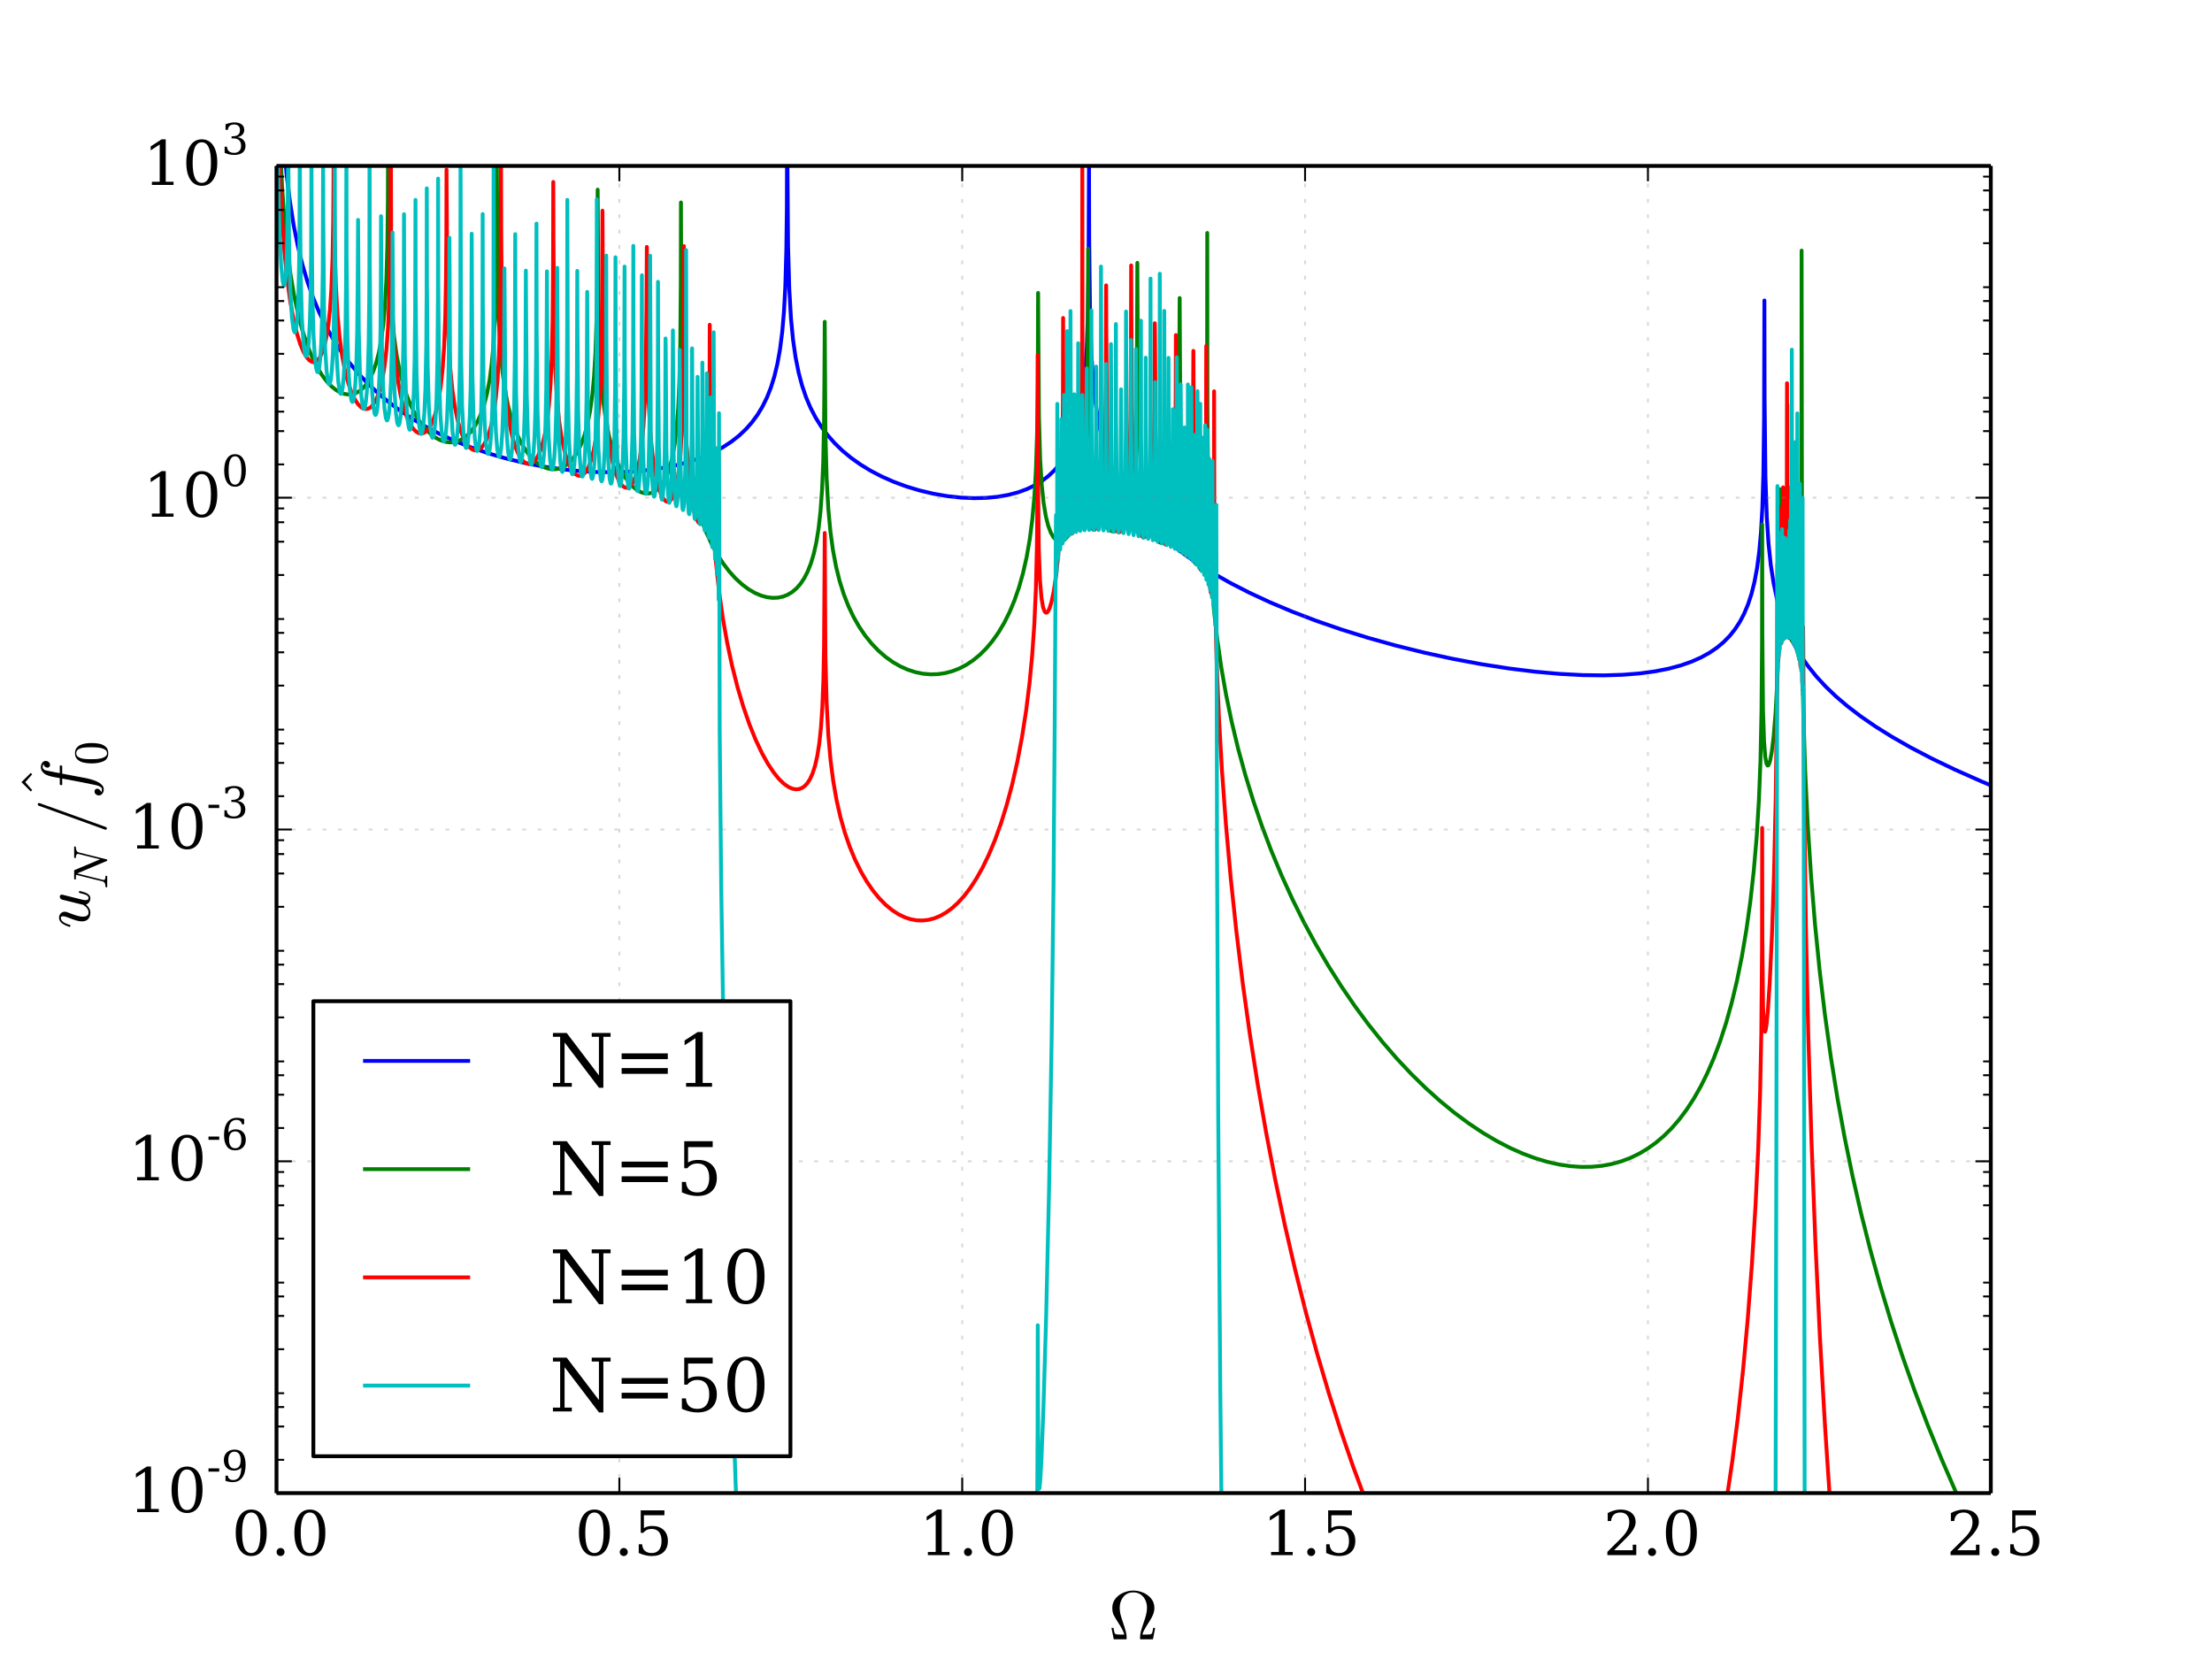 <?xml version="1.0" encoding="utf-8" standalone="no"?>
<!DOCTYPE svg PUBLIC "-//W3C//DTD SVG 1.1//EN"
  "http://www.w3.org/Graphics/SVG/1.1/DTD/svg11.dtd">
<!-- Created with matplotlib (http://matplotlib.org/) -->
<svg height="432pt" version="1.1" viewBox="0 0 576 432" width="576pt" xmlns="http://www.w3.org/2000/svg" xmlns:xlink="http://www.w3.org/1999/xlink">
 <defs>
  <style type="text/css">
*{stroke-linecap:butt;stroke-linejoin:round;}
  </style>
 </defs>
 <g id="figure_1">
  <g id="patch_1">
   <path d="
M0 432
L576 432
L576 0
L0 0
z
" style="fill:#ffffff;"/>
  </g>
  <g id="axes_1">
   <g id="patch_2">
    <path d="
M72 388.8
L518.4 388.8
L518.4 43.2
L72 43.2
z
" style="fill:#ffffff;"/>
   </g>
   <g id="line2d_1">
    <path clip-path="url(#p7ff5b81e1d)" d="
M72.412 -1
L72.803 15.741
L73.294 27.67
L73.919 37.521
L74.633 45.43
L75.481 52.408
L76.463 58.615
L77.534 63.985
L78.739 68.897
L80.078 73.409
L81.505 77.454
L83.067 81.225
L84.763 84.748
L86.593 88.045
L88.601 91.203
L90.743 94.157
L93.064 96.976
L95.563 99.659
L98.24 102.204
L101.097 104.614
L104.176 106.92
L107.478 109.112
L111.004 111.183
L114.752 113.124
L118.724 114.929
L122.919 116.589
L127.292 118.082
L131.889 119.413
L136.619 120.551
L141.439 121.481
L146.303 122.195
L151.168 122.684
L155.943 122.942
L160.584 122.971
L165.002 122.78
L169.197 122.377
L173.124 121.778
L176.739 121.003
L180.041 120.072
L183.031 119.003
L185.753 117.799
L188.208 116.475
L190.439 115.019
L192.447 113.442
L194.232 111.758
L195.839 109.938
L197.267 107.989
L198.561 105.846
L199.721 103.487
L200.748 100.889
L201.64 98.032
L202.444 94.69
L203.113 90.952
L203.693 86.404
L204.139 81.207
L204.496 74.509
L204.764 64.97
L204.898 54.308
L204.987 25.72
L205.032 41.101
L205.21 63.876
L205.523 75.194
L205.969 82.922
L206.505 88.457
L207.174 93.107
L207.977 97.097
L208.87 100.44
L209.896 103.452
L211.057 106.186
L212.395 108.762
L213.868 111.112
L215.519 113.324
L217.349 115.401
L219.357 117.347
L221.588 119.199
L224.043 120.946
L226.72 122.58
L229.621 124.091
L232.745 125.469
L236.092 126.701
L239.573 127.744
L243.143 128.582
L246.713 129.195
L250.239 129.577
L253.63 129.724
L256.843 129.645
L259.833 129.354
L262.6 128.864
L265.099 128.201
L267.375 127.372
L269.428 126.393
L271.302 125.252
L272.998 123.956
L274.516 122.514
L275.899 120.883
L277.149 119.053
L278.264 117.012
L279.246 114.753
L280.139 112.128
L280.897 109.226
L281.567 105.81
L282.147 101.688
L282.638 96.509
L282.995 90.515
L283.262 82.621
L283.441 71.385
L283.575 42.54
L283.619 61.881
L283.843 81.91
L284.2 92.299
L284.646 99.07
L285.226 104.603
L285.94 109.275
L286.788 113.331
L287.77 116.932
L288.885 120.184
L290.18 123.262
L291.652 126.175
L293.303 128.938
L295.133 131.569
L297.231 134.191
L299.551 136.734
L302.184 139.283
L305.129 141.818
L308.387 144.326
L312.002 146.828
L316.018 149.335
L320.481 151.855
L325.345 154.343
L330.656 156.81
L336.413 159.237
L342.616 161.609
L349.221 163.895
L356.182 166.067
L363.412 168.089
L370.82 169.929
L378.272 171.552
L385.68 172.938
L392.865 174.058
L399.738 174.906
L406.209 175.484
L412.189 175.797
L417.678 175.865
L422.631 175.707
L427.094 175.345
L431.066 174.803
L434.591 174.103
L437.715 173.26
L440.482 172.29
L442.936 171.201
L445.123 169.992
L447.087 168.654
L448.827 167.201
L450.389 165.608
L451.772 163.884
L453.022 161.975
L454.138 159.867
L455.164 157.433
L456.057 154.728
L456.86 151.539
L457.529 147.95
L458.109 143.571
L458.556 138.577
L458.913 132.21
L459.18 123.439
L459.359 109.053
L459.448 78.244
L459.493 103.257
L459.716 124.225
L460.073 134.727
L460.519 141.52
L461.099 147.048
L461.813 151.701
L462.661 155.73
L463.643 159.296
L464.759 162.512
L466.053 165.548
L467.481 168.336
L469.132 171.066
L470.962 173.663
L473.059 176.249
L475.425 178.805
L478.102 181.364
L481.092 183.91
L484.484 186.501
L488.322 189.148
L492.65 191.856
L497.515 194.631
L502.959 197.477
L509.073 200.418
L515.901 203.452
L518.4 204.507
L518.4 204.507" style="fill:none;stroke:#0000ff;stroke-linecap:square;"/>
   </g>
   <g id="line2d_2">
    <path clip-path="url(#p7ff5b81e1d)" d="
M72.2 -1
L72.491 21.582
L72.893 36.523
L73.428 48.25
L74.053 57.276
L74.811 65.055
L75.659 71.516
L76.597 77.033
L77.623 81.82
L78.739 86.009
L79.944 89.684
L81.193 92.797
L82.487 95.433
L83.781 97.579
L85.076 99.306
L86.325 100.62
L87.53 101.581
L88.69 102.233
L89.806 102.608
L90.832 102.728
L91.814 102.63
L92.796 102.302
L93.733 101.749
L94.626 100.967
L95.518 99.883
L96.366 98.501
L97.169 96.771
L97.928 94.611
L98.642 91.878
L99.267 88.585
L99.802 84.571
L100.249 79.553
L100.606 72.975
L100.873 63.472
L101.007 52.69
L101.097 21.171
L101.141 40.638
L101.32 62.8
L101.632 74.145
L102.078 81.989
L102.614 87.668
L103.283 92.482
L104.087 96.639
L104.979 100.123
L106.006 103.241
L107.121 105.926
L108.326 108.247
L109.576 110.181
L110.87 111.781
L112.164 113.037
L113.458 113.99
L114.708 114.644
L115.913 115.037
L117.118 115.196
L118.278 115.12
L119.394 114.819
L120.465 114.299
L121.491 113.557
L122.517 112.532
L123.499 111.226
L124.436 109.595
L125.329 107.569
L126.132 105.18
L126.846 102.373
L127.516 98.781
L128.051 94.71
L128.497 89.69
L128.854 83.215
L129.122 74.118
L129.301 58.171
L129.39 42.986
L129.568 71.513
L129.881 83.399
L130.327 91.349
L130.863 97.013
L131.532 101.757
L132.291 105.613
L133.183 109.015
L134.165 111.9
L135.236 114.375
L136.396 116.499
L137.601 118.244
L138.806 119.614
L140.011 120.666
L141.216 121.435
L142.376 121.925
L143.537 122.174
L144.652 122.183
L145.723 121.967
L146.75 121.536
L147.776 120.856
L148.758 119.933
L149.695 118.749
L150.632 117.189
L151.48 115.345
L152.283 113.064
L152.997 110.385
L153.667 106.976
L154.247 102.776
L154.693 97.986
L155.05 91.953
L155.318 83.938
L155.496 72.304
L155.63 49.38
L155.809 79.071
L156.121 91.04
L156.567 99.019
L157.103 104.698
L157.772 109.451
L158.531 113.31
L159.424 116.706
L160.405 119.573
L161.476 122.012
L162.592 124.005
L163.708 125.564
L164.823 126.764
L165.939 127.642
L166.965 128.183
L167.947 128.462
L168.884 128.5
L169.777 128.313
L170.625 127.907
L171.473 127.239
L172.276 126.312
L173.035 125.103
L173.793 123.457
L174.507 121.341
L175.132 118.801
L175.712 115.493
L176.203 111.397
L176.605 106.218
L176.917 99.411
L177.14 89.81
L177.274 74.358
L177.319 52.721
L177.363 68.973
L177.542 91.721
L177.854 103.239
L178.301 111.264
L178.881 117.546
L179.595 122.782
L180.443 127.322
L181.424 131.36
L182.54 135.012
L183.79 138.346
L185.173 141.405
L186.646 144.134
L188.208 146.577
L189.859 148.756
L191.555 150.631
L193.251 152.186
L194.946 153.448
L196.598 154.41
L198.204 155.096
L199.766 155.52
L201.239 155.69
L202.622 155.625
L203.916 155.345
L205.121 154.864
L206.282 154.162
L207.397 153.218
L208.424 152.054
L209.405 150.596
L210.298 148.873
L211.146 146.738
L211.904 144.213
L212.574 141.219
L213.154 137.633
L213.645 133.257
L214.047 127.749
L214.359 120.423
L214.582 109.537
L214.671 99.214
L214.761 83.795
L214.939 112.535
L215.251 124.502
L215.698 132.557
L216.233 138.351
L216.903 143.268
L217.706 147.542
L218.643 151.328
L219.714 154.731
L220.919 157.819
L222.258 160.639
L223.731 163.218
L225.292 165.513
L226.988 167.611
L228.773 169.464
L230.603 171.05
L232.522 172.419
L234.441 173.521
L236.404 174.395
L238.368 175.027
L240.332 175.428
L242.295 175.6
L244.214 175.547
L246.133 175.268
L248.007 174.77
L249.837 174.055
L251.622 173.123
L253.407 171.936
L255.148 170.506
L256.843 168.816
L258.45 166.899
L260.012 164.684
L261.485 162.207
L262.868 159.443
L264.162 156.352
L265.323 153.011
L266.394 149.233
L267.331 145.086
L268.134 140.489
L268.803 135.32
L269.339 129.402
L269.741 122.529
L270.053 112.889
L270.231 100.248
L270.321 76.273
L270.365 84.064
L270.544 108.436
L270.856 119.546
L271.258 126.206
L271.749 130.907
L272.329 134.41
L272.954 136.901
L273.623 138.691
L274.292 139.868
L274.917 140.551
L275.497 140.893
L276.078 140.986
L276.658 140.85
L277.282 140.455
L277.952 139.74
L278.666 138.62
L279.38 137.074
L280.094 134.995
L280.808 132.185
L281.433 128.815
L282.013 124.371
L282.459 119.271
L282.816 112.767
L283.084 103.802
L283.262 88.882
L283.352 64.744
L283.53 99.973
L283.843 112.072
L284.244 119.303
L284.78 124.915
L285.404 129.106
L286.074 132.187
L286.788 134.515
L287.547 136.256
L288.261 137.372
L288.93 138.035
L289.555 138.352
L290.135 138.396
L290.67 138.22
L291.251 137.783
L291.831 137.065
L292.455 135.926
L293.08 134.319
L293.705 132.081
L294.285 129.17
L294.821 125.3
L295.267 120.424
L295.624 114.081
L295.892 105.196
L296.07 90.129
L296.159 68.446
L296.338 101.814
L296.65 113.971
L297.052 121.355
L297.588 127.176
L298.212 131.595
L298.926 135.075
L299.685 137.67
L300.399 139.387
L301.068 140.484
L301.693 141.106
L302.229 141.34
L302.72 141.305
L303.166 141.049
L303.657 140.492
L304.192 139.496
L304.728 137.984
L305.263 135.754
L305.754 132.734
L306.2 128.559
L306.557 123.202
L306.825 116.242
L307.004 107.175
L307.138 85.871
L307.182 77.603
L307.361 109.607
L307.673 121.844
L308.119 130.002
L308.655 135.764
L309.28 140.178
L309.949 143.393
L310.574 145.415
L311.109 146.504
L311.556 146.956
L311.868 147.001
L312.136 146.834
L312.448 146.354
L312.805 145.324
L313.162 143.565
L313.519 140.605
L313.832 136.078
L314.099 128.446
L314.278 115.468
L314.323 107.113
L314.367 60.663
L314.412 106.822
L314.635 130.297
L314.992 142.18
L315.483 151.115
L316.152 159.186
L317 166.688
L318.027 173.825
L319.276 180.955
L320.749 188.049
L322.4 194.919
L324.274 201.77
L326.372 208.581
L328.648 215.21
L331.102 221.677
L333.735 227.99
L336.547 234.155
L339.537 240.171
L342.66 245.956
L345.918 251.522
L349.31 256.877
L352.791 261.96
L356.361 266.785
L360.02 271.361
L363.724 275.64
L367.473 279.634
L371.266 283.351
L375.015 286.717
L378.763 289.787
L382.467 292.535
L386.127 294.974
L389.697 297.089
L393.178 298.895
L396.569 300.406
L399.827 301.618
L402.996 302.563
L406.03 303.24
L408.976 303.673
L411.787 303.865
L414.509 303.831
L417.142 303.576
L419.686 303.106
L422.14 302.423
L424.506 301.533
L426.782 300.439
L429.013 299.116
L431.155 297.586
L433.252 295.811
L435.261 293.822
L437.224 291.566
L439.143 289.021
L441.017 286.16
L442.847 282.949
L444.588 279.441
L446.283 275.514
L447.89 271.233
L449.452 266.424
L450.925 261.154
L452.308 255.363
L453.602 248.96
L454.762 242.092
L455.789 234.709
L456.681 226.704
L457.44 217.828
L458.02 208.321
L458.422 198.088
L458.69 185.202
L458.823 167.847
L458.868 136.531
L458.913 164.995
L459.091 184.939
L459.359 193.122
L459.671 197.088
L459.984 198.826
L460.252 199.338
L460.43 199.32
L460.653 198.968
L460.966 197.935
L461.367 195.749
L461.858 191.707
L462.349 185.735
L462.795 177.49
L463.152 166.234
L463.375 150.573
L463.465 127.368
L463.509 132.29
L463.688 156.153
L463.956 163.912
L464.223 166.29
L464.357 166.48
L464.491 166.14
L464.67 164.873
L464.893 161.747
L465.116 155.832
L465.294 145.82
L465.384 133.085
L465.428 105.37
L465.473 130.014
L465.651 151.301
L465.964 161.566
L466.276 165.66
L466.544 166.802
L466.633 166.771
L466.767 166.32
L466.946 164.837
L467.169 160.921
L467.347 154.405
L467.481 142.78
L467.57 115.239
L467.749 154.094
L468.017 165.265
L468.329 170.67
L468.552 171.785
L468.641 171.544
L468.775 170.15
L468.954 164.652
L469.088 149.511
L469.132 65.255
L469.132 65.255
L469.132 65.255
L469.266 166.027
L469.578 185.488
L470.069 200.88
L470.739 214.829
L471.587 227.978
L472.613 240.533
L473.818 252.581
L475.201 264.176
L476.763 275.358
L478.459 285.906
L480.334 296.174
L482.386 306.18
L484.618 315.943
L487.027 325.485
L489.616 334.825
L492.383 343.982
L495.373 353.107
L498.541 362.066
L501.933 370.99
L505.548 379.876
L509.385 388.72
L513.446 397.521
L517.775 406.369
L518.4 407.606
L518.4 407.606" style="fill:none;stroke:#008000;stroke-linecap:square;"/>
   </g>
   <g id="line2d_3">
    <path clip-path="url(#p7ff5b81e1d)" d="
M72.179 4.684
L72.491 29.966
L72.893 44.869
L73.428 56.511
L74.053 65.387
L74.767 72.531
L75.57 78.425
L76.418 83.1
L77.311 86.841
L78.203 89.673
L79.051 91.677
L79.854 93.035
L80.568 93.828
L81.193 94.204
L81.729 94.283
L82.219 94.145
L82.71 93.786
L83.246 93.107
L83.826 91.966
L84.406 90.278
L84.942 88.037
L85.477 84.764
L85.924 80.636
L86.281 75.439
L86.593 67.296
L86.772 57.44
L86.861 45.619
L86.905 25.858
L86.95 39.079
L87.129 62.432
L87.441 74.011
L87.887 82.016
L88.423 87.809
L89.092 92.685
L89.851 96.611
L90.699 99.827
L91.546 102.219
L92.394 103.996
L93.198 105.211
L93.956 105.988
L94.67 106.406
L95.295 106.525
L95.875 106.421
L96.455 106.098
L97.08 105.477
L97.705 104.53
L98.33 103.183
L98.954 101.315
L99.579 98.707
L100.159 95.23
L100.65 90.855
L101.052 85.213
L101.364 77.496
L101.587 65.244
L101.677 51.241
L101.721 9.966
L101.721 9.966
L101.721 9.966
L101.855 65.659
L102.123 79.405
L102.525 88.178
L103.016 94.246
L103.64 99.238
L104.354 103.171
L105.158 106.345
L105.961 108.67
L106.809 110.464
L107.612 111.664
L108.371 112.413
L109.04 112.784
L109.665 112.891
L110.29 112.763
L110.914 112.385
L111.539 111.732
L112.209 110.679
L112.878 109.179
L113.547 107.085
L114.172 104.357
L114.752 100.744
L115.243 96.202
L115.645 90.31
L115.957 82.073
L116.136 72.314
L116.225 60.986
L116.27 44.163
L116.314 51.823
L116.493 76.515
L116.805 88.082
L117.251 95.908
L117.787 101.459
L118.412 105.774
L119.126 109.252
L119.929 112.069
L120.732 114.111
L121.536 115.574
L122.294 116.519
L123.008 117.062
L123.633 117.277
L124.213 117.26
L124.793 117.027
L125.418 116.517
L126.043 115.709
L126.712 114.45
L127.382 112.68
L128.006 110.397
L128.587 107.464
L129.122 103.605
L129.568 98.796
L129.925 92.627
L130.193 84.224
L130.372 71.2
L130.461 39.207
L130.506 59.267
L130.684 81.308
L130.996 92.568
L131.443 100.278
L131.978 105.757
L132.603 110.009
L133.317 113.417
L134.076 116.024
L134.879 118.013
L135.638 119.339
L136.352 120.178
L137.021 120.64
L137.646 120.801
L138.226 120.715
L138.806 120.392
L139.386 119.813
L140.011 118.864
L140.636 117.512
L141.261 115.641
L141.885 113.045
L142.465 109.622
L142.956 105.383
L143.358 100.059
L143.67 93.127
L143.894 83.451
L144.027 68.083
L144.072 47.379
L144.117 62.094
L144.295 85.026
L144.608 96.387
L145.054 104.121
L145.589 109.597
L146.214 113.827
L146.928 117.196
L147.687 119.742
L148.445 121.555
L149.159 122.743
L149.829 123.468
L150.454 123.832
L150.989 123.909
L151.525 123.767
L152.06 123.392
L152.64 122.699
L153.265 121.564
L153.89 119.93
L154.515 117.621
L155.095 114.573
L155.63 110.447
L156.077 105.097
L156.434 97.735
L156.657 88.744
L156.791 76.02
L156.88 54.861
L157.058 87.812
L157.371 99.943
L157.772 107.309
L158.308 113.104
L158.933 117.49
L159.647 120.923
L160.361 123.34
L161.075 125.044
L161.744 126.128
L162.369 126.746
L162.904 126.99
L163.395 126.982
L163.886 126.743
L164.377 126.255
L164.913 125.4
L165.493 124.018
L166.073 122.016
L166.608 119.376
L167.099 115.886
L167.546 111.076
L167.903 104.733
L168.17 95.722
L168.349 79.88
L168.438 64.294
L168.617 93.134
L168.929 105.06
L169.331 112.392
L169.866 118.18
L170.491 122.542
L171.16 125.734
L171.874 128.077
L172.544 129.538
L173.124 130.314
L173.615 130.636
L174.016 130.668
L174.418 130.48
L174.864 129.988
L175.311 129.151
L175.802 127.734
L176.292 125.613
L176.783 122.41
L177.23 117.799
L177.587 111.511
L177.854 102.256
L177.988 91.77
L178.077 64.101
L178.122 78.282
L178.301 101.434
L178.613 112.973
L179.059 120.898
L179.595 126.514
L180.22 130.765
L180.844 133.595
L181.424 135.298
L181.915 136.114
L182.272 136.335
L182.54 136.272
L182.808 135.982
L183.12 135.298
L183.477 133.914
L183.834 131.561
L184.147 128.103
L184.414 122.942
L184.638 114.256
L184.771 100.346
L184.816 84.567
L184.861 90.421
L185.039 116.316
L185.352 128.941
L185.798 138.19
L186.423 146.402
L187.226 153.883
L188.208 160.854
L189.323 167.204
L190.618 173.291
L192.046 178.936
L193.563 184.042
L195.169 188.673
L196.776 192.646
L198.383 196.051
L199.945 198.864
L201.462 201.148
L202.845 202.848
L204.139 204.096
L205.3 204.912
L206.326 205.37
L207.219 205.54
L208.067 205.474
L208.825 205.192
L209.539 204.697
L210.253 203.923
L210.923 202.873
L211.592 201.4
L212.217 199.479
L212.797 196.975
L213.333 193.632
L213.779 189.431
L214.136 184.092
L214.404 177.169
L214.582 168.131
L214.716 146.79
L214.761 138.792
L214.939 170.699
L215.251 183.054
L215.698 191.448
L216.278 198.013
L216.992 203.522
L217.84 208.345
L218.822 212.681
L219.982 216.784
L221.276 220.527
L222.659 223.862
L224.177 226.94
L225.739 229.616
L227.345 231.946
L228.996 233.958
L230.648 235.63
L232.299 236.992
L233.95 238.065
L235.557 238.846
L237.118 239.363
L238.68 239.648
L240.198 239.702
L241.715 239.536
L243.232 239.147
L244.75 238.53
L246.312 237.649
L247.874 236.508
L249.435 235.092
L251.042 233.331
L252.649 231.237
L254.255 228.779
L255.862 225.919
L257.468 222.604
L259.075 218.768
L260.637 214.447
L262.154 209.571
L263.582 204.214
L264.921 198.3
L266.126 191.947
L267.197 185.067
L268.089 177.867
L268.803 170.322
L269.339 162.45
L269.741 153.365
L270.008 142.29
L270.142 129.898
L270.231 92.399
L270.276 122.462
L270.499 142.954
L270.812 151.135
L271.213 155.819
L271.615 158.131
L272.017 159.234
L272.329 159.542
L272.597 159.512
L272.909 159.187
L273.311 158.36
L273.802 156.767
L274.382 154.037
L274.962 150.215
L275.542 144.811
L276.033 137.98
L276.39 129.948
L276.658 118.257
L276.792 102.648
L276.836 82.791
L276.881 95.724
L277.059 118.413
L277.372 128.725
L277.729 133.911
L278.13 136.946
L278.532 138.468
L278.844 138.952
L279.068 138.993
L279.291 138.803
L279.603 138.159
L279.96 136.864
L280.362 134.575
L280.808 130.583
L281.21 124.623
L281.522 116.023
L281.7 105.449
L281.79 91.836
L281.834 41.632
L281.879 91.343
L282.102 113.829
L282.415 123.263
L282.816 129.364
L283.307 133.603
L283.798 136.089
L284.244 137.376
L284.646 137.918
L284.914 137.989
L285.181 137.836
L285.494 137.37
L285.895 136.279
L286.342 134.298
L286.788 131.203
L287.19 126.853
L287.547 120.406
L287.814 111.022
L287.948 100.547
L288.037 74.302
L288.082 86.157
L288.261 109.657
L288.573 120.942
L288.975 127.818
L289.466 132.621
L290.001 135.777
L290.492 137.512
L290.938 138.368
L291.295 138.621
L291.563 138.568
L291.875 138.238
L292.232 137.484
L292.634 136.079
L293.08 133.628
L293.527 129.748
L293.884 124.739
L294.196 116.986
L294.374 108.136
L294.508 89.076
L294.553 69.115
L294.553 69.115
L294.553 69.115
L294.731 109.28
L295.044 121.582
L295.445 128.8
L295.936 133.801
L296.472 137.082
L296.963 138.878
L297.409 139.747
L297.721 139.968
L297.989 139.908
L298.257 139.612
L298.614 138.815
L299.016 137.273
L299.417 134.823
L299.819 130.954
L300.176 125.208
L300.444 117.235
L300.622 105.256
L300.711 84.162
L300.756 86.57
L300.935 113.104
L301.247 124.769
L301.649 131.815
L302.139 136.697
L302.63 139.611
L303.077 141.155
L303.434 141.771
L303.701 141.895
L303.925 141.772
L304.192 141.338
L304.505 140.385
L304.862 138.569
L305.263 135.186
L305.62 130.024
L305.888 122.999
L306.067 113.501
L306.156 102.56
L306.2 87.242
L306.245 91.602
L306.424 117.446
L306.736 129.096
L307.138 136.117
L307.629 140.855
L308.075 143.276
L308.432 144.278
L308.7 144.535
L308.878 144.466
L309.101 144.089
L309.369 143.151
L309.681 141.206
L309.994 137.891
L310.306 131.926
L310.529 123.269
L310.663 110.531
L310.752 91.372
L310.931 123.018
L311.243 135.172
L311.645 142.279
L312.091 146.416
L312.448 148.02
L312.671 148.348
L312.805 148.282
L312.984 147.852
L313.207 146.652
L313.475 143.824
L313.742 138.121
L313.921 129.987
L314.055 111.585
L314.099 90.073
L314.099 90.073
L314.099 90.073
L314.278 132.077
L314.59 144.931
L314.947 151.483
L315.26 154.18
L315.438 154.594
L315.527 154.433
L315.661 153.586
L315.84 150.696
L316.018 142.877
L316.108 131.148
L316.152 101.892
L316.197 129.799
L316.42 156.191
L316.822 172.571
L317.402 186.71
L318.205 200.756
L319.231 214.746
L320.481 228.692
L321.954 242.575
L323.605 256.031
L325.435 269.15
L327.487 282.246
L329.674 294.777
L332.039 307.054
L334.583 319.076
L337.261 330.654
L340.072 341.823
L342.973 352.45
L346.007 362.729
L349.131 372.527
L352.344 381.873
L355.602 390.668
L358.905 398.947
L362.207 406.638
L365.554 413.873
L368.856 420.492
L372.159 426.62
L375.416 432.201
L375.906 433
M439.63 433
L441.374 427.694
L443.115 421.683
L444.811 415.024
L446.462 407.642
L448.068 399.442
L449.63 390.3
L451.103 380.373
L452.531 369.206
L453.87 356.936
L455.075 343.861
L456.191 329.258
L457.128 314.014
L457.842 298.946
L458.333 284.431
L458.645 269.232
L458.823 247.347
L458.868 215.587
L458.913 243.726
L459.091 262.064
L459.314 267.264
L459.538 268.619
L459.627 268.639
L459.761 268.293
L459.984 266.943
L460.341 263.287
L460.832 255.851
L461.412 243.503
L461.947 227.518
L462.394 207.858
L462.706 183.45
L462.795 168.193
L462.84 146.914
L462.885 157.582
L463.063 171.982
L463.152 170.763
L463.286 163.749
L463.375 151.779
L463.42 132.319
L463.465 143.982
L463.643 164.607
L463.822 167.558
L463.911 166.889
L464.045 163.364
L464.179 154.796
L464.313 126.897
L464.357 145.316
L464.58 163.04
L464.803 166.089
L464.893 165.619
L465.027 163.09
L465.205 153.962
L465.294 140.796
L465.339 99.793
L465.384 139.806
L465.562 159.514
L465.785 165.568
L465.919 166.174
L466.008 165.559
L466.142 162.847
L466.321 152.943
L466.455 126.663
L466.633 158.936
L466.856 166.398
L466.99 167.442
L467.035 167.349
L467.169 165.608
L467.303 160.722
L467.436 146.537
L467.481 126.912
L467.526 140.264
L467.704 163.124
L467.927 169.45
L468.017 169.726
L468.106 168.764
L468.24 163.938
L468.329 155.507
L468.418 132.75
L468.597 167.533
L468.82 173.476
L468.909 172.207
L468.998 167.469
L469.088 149.427
L469.132 149.625
L469.311 177.571
L469.4 179.723
L469.445 178.792
L469.534 163.22
L469.578 169.332
L469.802 209.761
L470.248 241.192
L470.873 269.456
L471.721 297.547
L472.747 323.975
L473.907 348.245
L475.246 371.662
L476.763 394.262
L478.415 415.559
L479.94 433
L479.94 433" style="fill:none;stroke:#ff0000;stroke-linecap:square;"/>
   </g>
   <g id="line2d_4">
    <path clip-path="url(#p7ff5b81e1d)" d="
M72.179 24.527
L72.446 47.069
L72.803 60.746
L73.205 68.942
L73.607 73.165
L73.874 74.285
L74.008 74.341
L74.142 74.027
L74.321 72.931
L74.544 70.055
L74.767 64.02
L74.945 51.671
L74.99 43.869
L75.035 15.694
L75.079 41.337
L75.302 65.765
L75.615 76.107
L76.016 82.595
L76.418 85.737
L76.686 86.501
L76.82 86.502
L76.954 86.235
L77.177 85.113
L77.445 82.298
L77.712 76.647
L77.891 68.9
L78.025 53.657
L78.069 31.838
L78.114 48.519
L78.292 71.319
L78.605 82.671
L79.006 89.147
L79.363 91.898
L79.631 92.708
L79.765 92.745
L79.899 92.529
L80.122 91.556
L80.39 89.122
L80.658 84.483
L80.881 76.793
L81.015 66.513
L81.104 39.57
L81.148 52.776
L81.327 76.135
L81.639 87.373
L81.996 93.164
L82.353 96.012
L82.621 96.862
L82.755 96.92
L82.889 96.73
L83.112 95.822
L83.38 93.539
L83.648 89.268
L83.871 82.541
L84.049 70.069
L84.138 42.279
L84.183 56.693
L84.362 79.735
L84.674 90.842
L85.031 96.514
L85.388 99.252
L85.656 100.022
L85.79 100.04
L85.924 99.811
L86.147 98.835
L86.414 96.466
L86.682 92.088
L86.905 85.21
L87.084 72.295
L87.173 37.58
L87.218 61.187
L87.396 82.796
L87.709 93.667
L88.066 99.215
L88.423 101.853
L88.69 102.553
L88.824 102.536
L89.003 102.124
L89.226 100.921
L89.494 98.19
L89.761 93.175
L89.985 84.884
L90.118 73.259
L90.208 35.22
L90.252 66.359
L90.475 87.865
L90.788 97.037
L91.145 101.956
L91.502 104.217
L91.725 104.667
L91.859 104.61
L92.037 104.143
L92.26 102.862
L92.528 100.006
L92.796 94.769
L93.019 85.952
L93.153 72.645
L93.242 57.253
L93.421 85.923
L93.733 97.421
L94.09 103.099
L94.447 105.763
L94.715 106.461
L94.849 106.439
L95.027 106.019
L95.251 104.807
L95.518 102.071
L95.786 97.079
L96.009 88.909
L96.143 77.723
L96.188 69.266
L96.232 24.517
L96.277 68.597
L96.5 91.272
L96.812 100.529
L97.169 105.433
L97.526 107.649
L97.75 108.063
L97.883 107.982
L98.062 107.478
L98.33 105.765
L98.597 102.511
L98.865 96.483
L99.088 85.371
L99.178 73.931
L99.222 56.293
L99.267 65.629
L99.445 89.774
L99.758 100.836
L100.115 106.338
L100.472 108.874
L100.74 109.477
L100.873 109.404
L101.052 108.91
L101.275 107.585
L101.543 104.657
L101.811 99.303
L102.034 90.232
L102.168 76.073
L102.212 60.526
L102.257 65.395
L102.435 90.931
L102.748 102.115
L103.105 107.638
L103.462 110.168
L103.73 110.758
L103.863 110.676
L104.042 110.167
L104.31 108.437
L104.577 105.153
L104.845 99.062
L105.068 87.767
L105.158 75.891
L105.202 55.77
L105.247 69.552
L105.425 92.603
L105.738 103.514
L106.095 108.935
L106.452 111.394
L106.675 111.912
L106.809 111.885
L106.987 111.45
L107.21 110.203
L107.478 107.399
L107.746 102.277
L107.969 93.819
L108.103 81.829
L108.192 52.05
L108.237 76.27
L108.46 96.99
L108.772 105.949
L109.129 110.67
L109.442 112.57
L109.665 113.005
L109.799 112.926
L109.977 112.416
L110.245 110.67
L110.513 107.348
L110.781 101.163
L111.004 89.548
L111.093 76.816
L111.138 49.041
L111.182 73.794
L111.361 95.191
L111.673 105.871
L112.03 111.185
L112.387 113.552
L112.61 114.005
L112.744 113.934
L112.923 113.43
L113.146 112.071
L113.414 109.06
L113.681 103.516
L113.904 93.919
L114.038 77.509
L114.083 46.508
L114.128 75.248
L114.351 98.577
L114.663 107.817
L115.02 112.614
L115.332 114.523
L115.556 114.947
L115.69 114.854
L115.868 114.316
L116.136 112.502
L116.404 109.055
L116.671 102.569
L116.85 93.698
L116.984 73.133
L117.028 61.905
L117.207 95.601
L117.475 106.204
L117.832 112.369
L118.189 115.145
L118.456 115.822
L118.59 115.763
L118.769 115.268
L118.992 113.908
L119.26 110.872
L119.527 105.249
L119.751 95.398
L119.884 77.667
L119.929 41.348
L119.929 41.348
L119.929 41.348
L120.063 92.302
L120.331 105.625
L120.688 112.604
L121.045 115.746
L121.312 116.617
L121.446 116.647
L121.58 116.41
L121.803 115.381
L122.071 112.881
L122.339 108.26
L122.562 100.932
L122.741 86.354
L122.83 60.853
L123.008 97.253
L123.276 107.944
L123.633 114.108
L123.99 116.84
L124.213 117.431
L124.347 117.424
L124.526 116.989
L124.749 115.697
L125.016 112.748
L125.284 107.259
L125.507 97.755
L125.641 81.76
L125.686 55.735
L125.73 78.202
L125.909 99.828
L126.221 110.483
L126.578 115.701
L126.891 117.753
L127.114 118.216
L127.248 118.128
L127.426 117.573
L127.649 116.095
L127.917 112.804
L128.185 106.583
L128.363 98.251
L128.497 81.28
L128.542 36.013
L128.587 80.617
L128.81 103.203
L129.122 112.303
L129.479 116.95
L129.792 118.684
L129.97 118.948
L130.104 118.822
L130.282 118.207
L130.55 116.182
L130.818 112.307
L131.086 104.684
L131.264 92.602
L131.353 69.883
L131.398 75.677
L131.577 100.851
L131.889 111.885
L132.246 117.18
L132.558 119.223
L132.781 119.65
L132.915 119.528
L133.094 118.91
L133.362 116.861
L133.629 112.919
L133.897 105.09
L134.076 92.272
L134.165 60.96
L134.21 80.152
L134.388 102.202
L134.7 112.877
L135.057 118.032
L135.37 119.978
L135.593 120.329
L135.727 120.153
L135.905 119.45
L136.173 117.22
L136.441 112.944
L136.664 106.226
L136.843 94.049
L136.932 70.466
L136.976 77.887
L137.155 102.532
L137.467 113.488
L137.824 118.707
L138.137 120.655
L138.36 120.987
L138.494 120.793
L138.672 120.051
L138.94 117.724
L139.208 113.244
L139.431 106.066
L139.609 91.997
L139.699 58.215
L139.743 85.663
L139.966 106.713
L140.279 115.57
L140.636 120.012
L140.948 121.515
L141.082 121.634
L141.127 121.607
L141.261 121.321
L141.484 120.116
L141.751 117.164
L142.019 111.472
L142.242 101.151
L142.376 80.166
L142.421 70.653
L142.599 103.211
L142.867 113.675
L143.224 119.597
L143.537 121.818
L143.76 122.268
L143.894 122.124
L144.072 121.431
L144.34 119.139
L144.608 114.636
L144.831 107.322
L145.009 92.524
L145.098 69.739
L145.277 103.885
L145.545 114.408
L145.902 120.318
L146.214 122.493
L146.437 122.889
L146.571 122.701
L146.75 121.931
L147.017 119.454
L147.285 114.57
L147.508 106.327
L147.642 94.783
L147.687 85.727
L147.731 52.042
L147.731 52.042
L147.731 52.042
L147.865 100.545
L148.133 113.747
L148.49 120.459
L148.802 122.95
L149.026 123.501
L149.159 123.392
L149.338 122.719
L149.561 120.909
L149.829 116.732
L150.052 109.996
L150.23 97.514
L150.32 70.536
L150.364 83.607
L150.543 106.755
L150.855 117.463
L151.212 122.415
L151.48 123.907
L151.659 124.11
L151.792 123.865
L151.971 122.978
L152.239 120.184
L152.506 114.564
L152.73 104.174
L152.819 94.222
L152.908 76.002
L153.087 106.601
L153.354 116.902
L153.711 122.606
L154.024 124.529
L154.202 124.717
L154.336 124.445
L154.515 123.497
L154.782 120.524
L155.05 114.457
L155.229 106.076
L155.363 88.376
L155.407 51.917
L155.407 51.917
L155.407 51.917
L155.541 102.986
L155.809 116.179
L156.121 122.223
L156.434 124.838
L156.657 125.343
L156.791 125.156
L156.969 124.308
L157.192 122.108
L157.46 116.921
L157.683 107.57
L157.817 91.701
L157.862 66.534
L157.906 87.849
L158.085 109.578
L158.397 120.03
L158.754 124.715
L159.022 125.911
L159.156 125.922
L159.29 125.544
L159.513 123.962
L159.781 119.942
L160.004 113.204
L160.182 100.352
L160.271 66.996
L160.316 88.848
L160.495 110.505
L160.807 120.914
L161.119 125.154
L161.387 126.513
L161.521 126.57
L161.655 126.223
L161.878 124.649
L162.146 120.544
L162.369 113.521
L162.547 99.34
L162.637 69.416
L162.681 93.751
L162.904 114.373
L163.217 122.905
L163.529 126.406
L163.752 127.223
L163.842 127.216
L163.975 126.846
L164.199 125.174
L164.466 120.756
L164.69 112.912
L164.823 102.039
L164.868 93.994
L164.913 64.028
L164.957 91.521
L165.136 112.597
L165.448 122.838
L165.761 126.855
L165.984 127.859
L166.073 127.903
L166.118 127.85
L166.251 127.381
L166.475 125.44
L166.698 121.482
L166.921 113.323
L167.055 101.415
L167.144 71.681
L167.189 95.876
L167.412 116.456
L167.724 124.86
L168.037 128.095
L168.215 128.602
L168.304 128.533
L168.438 128.016
L168.661 125.893
L168.884 121.498
L169.108 111.87
L169.241 93.696
L169.286 66.588
L169.286 66.588
L169.286 66.588
L169.465 112.659
L169.732 123.246
L170.045 128.072
L170.268 129.267
L170.357 129.33
L170.402 129.274
L170.536 128.749
L170.759 126.505
L170.982 121.734
L171.16 113.894
L171.294 98.145
L171.339 73.379
L171.384 94.17
L171.562 115.933
L171.83 125.182
L172.142 129.36
L172.365 130.108
L172.455 129.963
L172.633 128.865
L172.856 125.594
L173.079 118.482
L173.213 108.864
L173.302 88.133
L173.347 89.879
L173.526 116.507
L173.793 126.179
L174.106 130.343
L174.284 130.937
L174.373 130.815
L174.507 130.086
L174.731 127.099
L174.954 120.327
L175.088 111.255
L175.221 86.034
L175.4 117.505
L175.668 127.415
L175.935 131.146
L176.114 131.833
L176.203 131.708
L176.337 130.905
L176.516 128.46
L176.739 121.71
L176.873 112.401
L177.006 91.14
L177.185 119.486
L177.453 129.08
L177.72 132.451
L177.854 132.817
L177.899 132.763
L178.033 132.043
L178.211 129.554
L178.435 122.216
L178.568 111.02
L178.613 102.119
L178.658 65.125
L178.658 65.125
L178.658 65.125
L178.792 116.733
L179.059 129.407
L179.327 133.452
L179.461 133.909
L179.506 133.857
L179.639 133.052
L179.818 130.146
L179.996 123.617
L180.13 111.311
L180.22 90.719
L180.398 123.143
L180.666 132.621
L180.889 135.033
L180.934 135.132
L180.978 135.109
L181.067 134.687
L181.246 132.073
L181.424 125.577
L181.558 112.579
L181.648 98.129
L181.826 126.033
L182.094 134.901
L182.317 136.534
L182.406 136.12
L182.54 134.18
L182.719 127.659
L182.853 113.283
L182.897 94.424
L182.942 106.277
L183.12 129.538
L183.388 137.434
L183.522 138.174
L183.611 137.7
L183.745 135.242
L183.879 129.338
L183.968 120.374
L184.057 97.216
L184.236 131.778
L184.459 139.304
L184.593 140.099
L184.682 139.305
L184.816 135.443
L184.95 124.104
L185.039 103.511
L185.218 136.062
L185.441 142.428
L185.486 142.495
L185.575 141.435
L185.709 135.357
L185.798 122.259
L185.843 86.527
L185.843 86.527
L185.843 86.527
L185.976 137.341
L186.2 145.564
L186.289 144.288
L186.378 139.076
L186.467 116.705
L186.512 125.187
L186.69 148.542
L186.735 149.611
L186.78 149.56
L186.869 144.489
L186.958 123.686
L187.137 156.197
L187.181 152.859
L187.226 107.598
L187.226 107.598
L187.226 107.598
L187.404 190.125
L187.806 231.159
L188.431 271.168
L189.279 310.856
L190.305 348.645
L191.555 386.328
L192.938 421.416
L193.445 433
M269.384 433
L269.874 408.563
L270.098 389.545
L270.187 372.147
L270.231 345.092
L270.231 345.092
L270.231 345.092
L270.365 382.492
L270.544 387.324
L270.633 387.618
L270.678 387.504
L270.856 385.91
L271.169 380.468
L271.704 366.798
L272.418 342.693
L273.177 309.564
L273.846 270.721
L274.337 230.393
L274.649 188.057
L274.962 134.83
L275.006 134.062
L275.14 149.046
L275.23 143.306
L275.274 135.433
L275.319 105.158
L275.364 131.809
L275.542 145.509
L275.631 142.669
L275.721 133.31
L275.81 117.33
L275.988 142.191
L276.078 143.091
L276.167 141.052
L276.301 129.692
L276.39 109.12
L276.568 138.941
L276.702 141.497
L276.747 141.242
L276.881 137.167
L277.015 122.801
L277.059 102.839
L277.104 116.129
L277.282 137.234
L277.461 140.318
L277.55 139.351
L277.684 134.375
L277.818 118.454
L277.863 86.213
L277.907 116.252
L278.086 135.608
L278.264 139.432
L278.309 139.482
L278.398 138.637
L278.532 134.583
L278.666 123.736
L278.71 114.735
L278.755 80.985
L278.755 80.985
L278.755 80.985
L278.889 128.938
L279.112 138.086
L279.201 138.886
L279.246 138.879
L279.335 138.066
L279.469 134.509
L279.603 125.834
L279.737 102.665
L279.915 131.664
L280.139 138.058
L280.228 138.511
L280.272 138.392
L280.406 136.594
L280.585 129.361
L280.719 110.877
L280.763 89.378
L280.763 89.378
L280.763 89.378
L280.942 130.027
L281.165 137.323
L281.299 138.243
L281.343 138.134
L281.477 136.526
L281.656 130.258
L281.79 116.929
L281.834 102.863
L281.879 103.922
L282.057 130.215
L282.281 137.088
L282.415 138.077
L282.459 138.026
L282.593 136.723
L282.772 131.49
L282.905 121.668
L282.995 95.911
L283.039 107.151
L283.218 130.11
L283.486 137.427
L283.619 137.987
L283.709 137.49
L283.843 135.299
L284.021 128.154
L284.155 112.027
L284.2 80.84
L284.244 109.769
L284.423 130.173
L284.69 137.341
L284.824 137.989
L284.914 137.601
L285.047 135.685
L285.226 129.457
L285.36 117.254
L285.449 95.468
L285.628 128.396
L285.895 136.897
L286.074 138.032
L286.163 137.651
L286.297 135.807
L286.476 129.89
L286.609 118.818
L286.654 109.98
L286.699 69.409
L286.699 69.409
L286.699 69.409
L286.833 124.142
L287.056 134.876
L287.279 137.997
L287.323 138.119
L287.368 138.09
L287.457 137.579
L287.636 134.448
L287.814 126.47
L287.948 106.164
L287.993 94.796
L288.171 128.171
L288.439 136.882
L288.618 138.25
L288.662 138.215
L288.796 137.208
L288.975 133.267
L289.153 123.161
L289.242 107.797
L289.287 89.6
L289.287 89.6
L289.287 89.6
L289.466 127.946
L289.733 136.912
L289.912 138.402
L289.956 138.4
L290.046 137.961
L290.224 135.089
L290.403 127.838
L290.537 111.97
L290.581 84.382
L290.626 108.89
L290.804 129.827
L291.072 137.513
L291.251 138.612
L291.34 138.286
L291.474 136.63
L291.652 131.352
L291.786 122.17
L291.92 101.374
L292.098 129.037
L292.366 137.478
L292.545 138.829
L292.589 138.798
L292.679 138.299
L292.857 135.274
L293.036 127.659
L293.17 109.783
L293.214 81.116
L293.214 81.116
L293.214 81.116
L293.393 128.271
L293.66 137.482
L293.884 139.072
L293.973 138.669
L294.151 135.868
L294.33 128.717
L294.464 113.176
L294.508 88.543
L294.553 109.138
L294.731 130.55
L294.999 138.284
L295.178 139.351
L295.267 138.988
L295.401 137.23
L295.579 131.61
L295.713 121.402
L295.802 90.892
L295.847 109.128
L296.026 130.884
L296.293 138.623
L296.472 139.642
L296.561 139.235
L296.695 137.369
L296.874 131.41
L297.007 120.12
L297.097 83.504
L297.141 113.4
L297.364 133.963
L297.632 139.6
L297.721 139.967
L297.766 139.919
L297.9 138.809
L298.078 134.463
L298.257 122.49
L298.346 93.141
L298.391 109.809
L298.569 131.809
L298.837 139.446
L298.971 140.307
L299.016 140.27
L299.105 139.706
L299.283 136.247
L299.462 126.924
L299.551 113.751
L299.596 72.542
L299.64 112.831
L299.819 132.775
L300.087 140.004
L300.221 140.677
L300.31 140.285
L300.444 138.301
L300.622 131.65
L300.756 117.325
L300.801 99.507
L300.845 109.252
L301.024 132.759
L301.292 140.376
L301.425 141.069
L301.515 140.649
L301.649 138.546
L301.827 131.375
L301.961 114.246
L302.006 71.268
L302.006 71.268
L302.006 71.268
L302.139 128.352
L302.363 138.933
L302.586 141.489
L302.675 141.167
L302.809 139.16
L302.987 132.023
L303.121 114.599
L303.166 80.952
L303.166 80.952
L303.166 80.952
L303.3 129.249
L303.523 139.644
L303.746 141.93
L303.835 141.431
L303.969 138.995
L304.148 130.276
L304.237 118.066
L304.282 93.184
L304.326 114.171
L304.505 135.38
L304.728 141.723
L304.862 142.394
L304.951 141.786
L305.085 139.02
L305.263 128.744
L305.397 106.559
L305.576 135.261
L305.799 142.182
L305.933 142.902
L306.022 142.247
L306.156 139.239
L306.29 132.029
L306.379 119.709
L306.424 93.046
L306.468 116.435
L306.647 137.255
L306.87 143.128
L306.959 143.456
L307.048 142.804
L307.182 139.627
L307.316 131.688
L307.405 116.225
L307.45 100.083
L307.45 100.083
L307.45 100.083
L307.629 136.707
L307.852 143.596
L307.941 144.051
L307.986 143.882
L308.119 141.62
L308.253 135.375
L308.343 125.228
L308.387 111.298
L308.432 112.28
L308.61 138.583
L308.833 144.519
L308.878 144.682
L308.923 144.556
L309.057 142.264
L309.19 135.542
L309.28 123.663
L309.324 100.105
L309.369 119.314
L309.547 140.457
L309.771 145.352
L309.815 145.271
L309.904 144.094
L310.038 138.888
L310.172 120.735
L310.217 100.87
L310.217 100.87
L310.217 100.87
L310.395 140.22
L310.619 146.072
L310.663 146.025
L310.752 144.796
L310.886 139.003
L310.976 128.665
L311.02 113.265
L311.065 118.18
L311.243 142.63
L311.422 146.864
L311.466 146.819
L311.556 145.436
L311.69 138.615
L311.779 124.254
L311.823 101.856
L311.823 101.856
L311.823 101.856
L312.002 143.098
L312.18 147.749
L312.225 147.643
L312.314 145.916
L312.448 137.144
L312.537 105.135
L312.582 125.935
L312.761 146.202
L312.894 148.723
L312.939 148.443
L313.028 146.018
L313.162 132.848
L313.207 113.971
L313.251 126.073
L313.43 147.713
L313.564 149.702
L313.653 147.616
L313.742 141.218
L313.832 110.754
L313.876 129.877
L314.055 149.704
L314.144 150.941
L314.189 150.379
L314.278 146.256
L314.367 132.377
L314.412 111.905
L314.412 111.905
L314.412 111.905
L314.59 150.669
L314.68 152.267
L314.724 151.6
L314.813 146.33
L314.903 119.438
L314.947 134.311
L315.126 153.581
L315.17 153.679
L315.26 149.603
L315.349 127.292
L315.394 135.669
L315.572 155.521
L315.617 154.748
L315.706 145.416
L315.751 120.071
L315.795 142.76
L315.929 157.533
L315.974 156.781
L316.108 137.206
L316.241 160.047
L316.286 158.15
L316.375 137.285
L316.465 162.636
L316.509 162.284
L316.598 152.529
L316.688 166.205
L316.732 131.455
L316.732 131.455
L316.732 131.455
L316.911 220.08
L317.223 290.934
L317.759 361.975
L318.514 433
M462.265 433
L462.572 293.986
L462.84 126.563
L462.885 175.148
L462.974 173.487
L463.018 145.02
L463.063 171.359
L463.152 161.949
L463.197 170.793
L463.197 170.793
L463.197 170.793
L463.242 158.559
L463.286 164.156
L463.331 169.671
L463.375 158.507
L463.42 161.17
L463.465 168.968
L463.509 163.222
L463.554 149.429
L463.554 149.429
L463.554 149.429
L463.599 167.02
L463.643 167.019
L463.688 151.985
L463.732 160.121
L463.777 167.542
L463.822 164.642
L463.866 138.637
L463.911 161.846
L463.956 167.179
L464 163.739
L464.045 137.799
L464.089 160.907
L464.134 166.698
L464.179 164.374
L464.223 148.327
L464.268 157.435
L464.313 165.796
L464.357 165.575
L464.446 147.922
L464.536 166.261
L464.58 162.251
L464.625 140.007
L464.67 158.306
L464.714 165.462
L464.759 165.326
L464.848 140.085
L464.937 165.95
L464.982 164.028
L465.071 150.493
L465.16 165.977
L465.205 162.846
L465.25 148.225
L465.294 154.236
L465.384 165.905
L465.428 161.987
L465.473 143.929
L465.517 156.032
L465.607 165.871
L465.651 161.478
L465.696 140.573
L465.741 157.003
L465.83 165.909
L465.874 161.232
L465.919 138.067
L465.964 157.648
L466.053 166.005
L466.098 161.101
L466.142 135.445
L466.187 158.288
L466.276 166.128
L466.321 160.903
L466.365 130.136
L466.41 159.172
L466.499 166.227
L466.544 160.415
L466.589 91.052
L466.589 91.052
L466.589 91.052
L466.678 166.457
L466.722 166.216
L466.812 136.249
L466.856 162.246
L466.901 167.097
L466.946 165.919
L467.035 148.522
L467.124 167.68
L467.169 164.945
L467.213 150.507
L467.258 156.776
L467.347 167.84
L467.392 162.331
L467.436 115.142
L467.436 115.142
L467.436 115.142
L467.526 168.343
L467.57 166.736
L467.615 154.598
L467.66 156.51
L467.749 168.687
L467.838 144.574
L467.927 169.577
L467.972 165.153
L468.017 107.647
L468.017 107.647
L468.017 107.647
L468.106 170.169
L468.15 166.473
L468.195 128.007
L468.24 166.096
L468.284 170.842
L468.329 166.161
L468.374 140.486
L468.374 140.486
L468.374 140.486
L468.463 171.331
L468.507 162.471
L468.552 159.856
L468.597 171.744
L468.641 169.934
L468.686 125.995
L468.686 125.995
L468.686 125.995
L468.775 172.689
L468.82 157.296
L468.909 174.011
L468.954 160.329
L468.998 170.274
L469.043 174.757
L469.088 148.742
L469.132 174.616
L469.177 172.946
L469.221 166.876
L469.266 177.539
L469.311 142.939
L469.311 142.939
L469.311 142.939
L469.355 179.241
L469.355 179.241
L469.355 179.241
L469.4 129.627
L469.4 129.627
L469.4 129.627
L469.445 180.995
L469.534 178.433
L469.668 192.803
L469.984 433
L469.984 433" style="fill:none;stroke:#00bfbf;stroke-linecap:square;"/>
   </g>
   <g id="matplotlib.axis_1">
    <g id="xtick_1">
     <g id="line2d_5">
      <path clip-path="url(#p7ff5b81e1d)" d="
M72 388.8
L72 43.2" style="fill:none;opacity:0.3;stroke:#808080;stroke-dasharray:1,3;stroke-dashoffset:0.0;stroke-width:0.5;"/>
     </g>
     <g id="line2d_6">
      <defs>
       <path d="
M0 0
L0 -4" id="m93b0483c22" style="stroke:#000000;stroke-width:0.5;"/>
      </defs>
      <g>
       <use style="stroke:#000000;stroke-width:0.5;" x="72.0" xlink:href="#m93b0483c22" y="388.8"/>
      </g>
     </g>
     <g id="line2d_7">
      <defs>
       <path d="
M0 0
L0 4" id="m741efc42ff" style="stroke:#000000;stroke-width:0.5;"/>
      </defs>
      <g>
       <use style="stroke:#000000;stroke-width:0.5;" x="72.0" xlink:href="#m741efc42ff" y="43.2"/>
      </g>
     </g>
     <g id="text_1">
      <!-- 0.0 -->
      <defs>
       <path d="
M31.781 3.422
Q39.266 3.422 42.969 11.625
Q46.688 19.828 46.688 36.375
Q46.688 52.984 42.969 61.188
Q39.266 69.391 31.781 69.391
Q24.312 69.391 20.594 61.188
Q16.891 52.984 16.891 36.375
Q16.891 19.828 20.594 11.625
Q24.312 3.422 31.781 3.422
M31.781 -1.422
Q19.922 -1.422 13.25 8.531
Q6.594 18.5 6.594 36.375
Q6.594 54.297 13.25 64.25
Q19.922 74.219 31.781 74.219
Q43.703 74.219 50.344 64.25
Q56.984 54.297 56.984 36.375
Q56.984 18.5 50.344 8.531
Q43.703 -1.422 31.781 -1.422" id="BitstreamVeraSerif-Roman-30"/>
       <path d="
M9.422 5.078
Q9.422 7.812 11.281 9.719
Q13.141 11.625 15.922 11.625
Q18.609 11.625 20.5 9.719
Q22.406 7.812 22.406 5.078
Q22.406 2.391 20.5 0.484
Q18.609 -1.422 15.922 -1.422
Q13.141 -1.422 11.281 0.453
Q9.422 2.344 9.422 5.078" id="BitstreamVeraSerif-Roman-2e"/>
      </defs>
      <g transform="translate(60.336 404.957)scale(0.16 -0.16)">
       <use xlink:href="#BitstreamVeraSerif-Roman-30"/>
       <use x="63.623" xlink:href="#BitstreamVeraSerif-Roman-2e"/>
       <use x="95.41" xlink:href="#BitstreamVeraSerif-Roman-30"/>
      </g>
     </g>
    </g>
    <g id="xtick_2">
     <g id="line2d_8">
      <path clip-path="url(#p7ff5b81e1d)" d="
M161.28 388.8
L161.28 43.2" style="fill:none;opacity:0.3;stroke:#808080;stroke-dasharray:1,3;stroke-dashoffset:0.0;stroke-width:0.5;"/>
     </g>
     <g id="line2d_9">
      <g>
       <use style="stroke:#000000;stroke-width:0.5;" x="161.28" xlink:href="#m93b0483c22" y="388.8"/>
      </g>
     </g>
     <g id="line2d_10">
      <g>
       <use style="stroke:#000000;stroke-width:0.5;" x="161.28" xlink:href="#m741efc42ff" y="43.2"/>
      </g>
     </g>
     <g id="text_2">
      <!-- 0.5 -->
      <defs>
       <path d="
M50.297 72.906
L50.297 64.891
L16.891 64.891
L16.891 44
Q19.438 45.75 22.828 46.625
Q26.219 47.516 30.422 47.516
Q42.234 47.516 49.062 40.969
Q55.906 34.422 55.906 23.094
Q55.906 11.531 49 5.047
Q42.094 -1.422 29.594 -1.422
Q24.562 -1.422 19.281 -0.188
Q14.016 1.031 8.5 3.516
L8.5 17.672
L14.016 17.672
Q14.453 10.75 18.422 7.078
Q22.406 3.422 29.594 3.422
Q37.312 3.422 41.453 8.5
Q45.609 13.578 45.609 23.094
Q45.609 32.562 41.484 37.609
Q37.359 42.672 29.594 42.672
Q25.203 42.672 21.844 41.109
Q18.5 39.547 15.922 36.281
L11.719 36.281
L11.719 72.906
z
" id="BitstreamVeraSerif-Roman-35"/>
      </defs>
      <g transform="translate(149.702 404.957)scale(0.16 -0.16)">
       <use xlink:href="#BitstreamVeraSerif-Roman-30"/>
       <use x="63.623" xlink:href="#BitstreamVeraSerif-Roman-2e"/>
       <use x="95.41" xlink:href="#BitstreamVeraSerif-Roman-35"/>
      </g>
     </g>
    </g>
    <g id="xtick_3">
     <g id="line2d_11">
      <path clip-path="url(#p7ff5b81e1d)" d="
M250.56 388.8
L250.56 43.2" style="fill:none;opacity:0.3;stroke:#808080;stroke-dasharray:1,3;stroke-dashoffset:0.0;stroke-width:0.5;"/>
     </g>
     <g id="line2d_12">
      <g>
       <use style="stroke:#000000;stroke-width:0.5;" x="250.56" xlink:href="#m93b0483c22" y="388.8"/>
      </g>
     </g>
     <g id="line2d_13">
      <g>
       <use style="stroke:#000000;stroke-width:0.5;" x="250.56" xlink:href="#m741efc42ff" y="43.2"/>
      </g>
     </g>
     <g id="text_3">
      <!-- 1.0 -->
      <defs>
       <path d="
M14.203 0
L14.203 5.172
L26.906 5.172
L26.906 65.828
L12.203 56.297
L12.203 62.703
L29.984 74.219
L36.719 74.219
L36.719 5.172
L49.422 5.172
L49.422 0
z
" id="BitstreamVeraSerif-Roman-31"/>
      </defs>
      <g transform="translate(239.345 404.957)scale(0.16 -0.16)">
       <use xlink:href="#BitstreamVeraSerif-Roman-31"/>
       <use x="63.623" xlink:href="#BitstreamVeraSerif-Roman-2e"/>
       <use x="95.41" xlink:href="#BitstreamVeraSerif-Roman-30"/>
      </g>
     </g>
    </g>
    <g id="xtick_4">
     <g id="line2d_14">
      <path clip-path="url(#p7ff5b81e1d)" d="
M339.84 388.8
L339.84 43.2" style="fill:none;opacity:0.3;stroke:#808080;stroke-dasharray:1,3;stroke-dashoffset:0.0;stroke-width:0.5;"/>
     </g>
     <g id="line2d_15">
      <g>
       <use style="stroke:#000000;stroke-width:0.5;" x="339.84" xlink:href="#m93b0483c22" y="388.8"/>
      </g>
     </g>
     <g id="line2d_16">
      <g>
       <use style="stroke:#000000;stroke-width:0.5;" x="339.84" xlink:href="#m741efc42ff" y="43.2"/>
      </g>
     </g>
     <g id="text_4">
      <!-- 1.5 -->
      <g transform="translate(328.711 404.957)scale(0.16 -0.16)">
       <use xlink:href="#BitstreamVeraSerif-Roman-31"/>
       <use x="63.623" xlink:href="#BitstreamVeraSerif-Roman-2e"/>
       <use x="95.41" xlink:href="#BitstreamVeraSerif-Roman-35"/>
      </g>
     </g>
    </g>
    <g id="xtick_5">
     <g id="line2d_17">
      <path clip-path="url(#p7ff5b81e1d)" d="
M429.12 388.8
L429.12 43.2" style="fill:none;opacity:0.3;stroke:#808080;stroke-dasharray:1,3;stroke-dashoffset:0.0;stroke-width:0.5;"/>
     </g>
     <g id="line2d_18">
      <g>
       <use style="stroke:#000000;stroke-width:0.5;" x="429.12" xlink:href="#m93b0483c22" y="388.8"/>
      </g>
     </g>
     <g id="line2d_19">
      <g>
       <use style="stroke:#000000;stroke-width:0.5;" x="429.12" xlink:href="#m741efc42ff" y="43.2"/>
      </g>
     </g>
     <g id="text_5">
      <!-- 2.0 -->
      <defs>
       <path d="
M12.797 55.516
L7.328 55.516
L7.328 68.5
Q12.547 71.297 17.844 72.75
Q23.141 74.219 28.219 74.219
Q39.594 74.219 46.188 68.703
Q52.781 63.188 52.781 53.719
Q52.781 43.016 37.844 28.125
Q36.672 27 36.078 26.422
L17.672 8.016
L48.094 8.016
L48.094 17
L53.812 17
L53.812 0
L6.781 0
L6.781 5.328
L28.906 27.391
Q36.234 34.719 39.359 40.844
Q42.484 46.969 42.484 53.719
Q42.484 61.078 38.641 65.234
Q34.812 69.391 28.078 69.391
Q21.094 69.391 17.281 65.922
Q13.484 62.453 12.797 55.516" id="BitstreamVeraSerif-Roman-32"/>
      </defs>
      <g transform="translate(417.471 404.957)scale(0.16 -0.16)">
       <use xlink:href="#BitstreamVeraSerif-Roman-32"/>
       <use x="63.623" xlink:href="#BitstreamVeraSerif-Roman-2e"/>
       <use x="95.41" xlink:href="#BitstreamVeraSerif-Roman-30"/>
      </g>
     </g>
    </g>
    <g id="xtick_6">
     <g id="line2d_20">
      <path clip-path="url(#p7ff5b81e1d)" d="
M518.4 388.8
L518.4 43.2" style="fill:none;opacity:0.3;stroke:#808080;stroke-dasharray:1,3;stroke-dashoffset:0.0;stroke-width:0.5;"/>
     </g>
     <g id="line2d_21">
      <g>
       <use style="stroke:#000000;stroke-width:0.5;" x="518.4" xlink:href="#m93b0483c22" y="388.8"/>
      </g>
     </g>
     <g id="line2d_22">
      <g>
       <use style="stroke:#000000;stroke-width:0.5;" x="518.4" xlink:href="#m741efc42ff" y="43.2"/>
      </g>
     </g>
     <g id="text_6">
      <!-- 2.5 -->
      <g transform="translate(506.837 404.957)scale(0.16 -0.16)">
       <use xlink:href="#BitstreamVeraSerif-Roman-32"/>
       <use x="63.623" xlink:href="#BitstreamVeraSerif-Roman-2e"/>
       <use x="95.41" xlink:href="#BitstreamVeraSerif-Roman-35"/>
      </g>
     </g>
    </g>
    <g id="text_7">
     <!-- $\Omega$ -->
     <defs>
      <path d="
M7.719 0
L4.391 16.609
L7.328 16.609
Q7.859 13.719 8.297 11.5
Q8.734 9.281 9.438 8.375
Q10.156 7.469 11.719 7.172
Q13.281 6.891 16.891 6.891
L23 6.891
Q21.531 12.547 15.688 21.656
Q9.859 30.766 7.734 34.891
Q5.609 39.016 5.609 45.516
Q5.609 53.078 10.094 58.766
Q14.594 64.453 21.703 67.484
Q28.812 70.516 36.078 70.516
Q43.312 70.516 50.406 67.484
Q57.516 64.453 62 58.719
Q66.5 52.984 66.5 45.516
Q66.5 40.438 64.641 35.938
Q62.797 31.453 59.906 26.953
Q57.031 22.469 53.688 16.938
Q50.344 11.422 49.125 6.891
L55.172 6.891
Q58.844 6.891 60.453 7.172
Q62.062 7.469 62.734 8.375
Q63.422 9.281 63.844 11.5
Q64.266 13.719 64.797 16.609
L67.672 16.609
L64.406 0
L46.688 0
Q45.703 0 45.703 1.312
Q45.703 6.391 46.938 11.266
Q48.188 16.156 50.625 23.094
Q53.078 30.031 54.438 35.328
Q55.812 40.625 55.812 45.516
Q55.812 51.516 53.469 56.641
Q51.125 61.766 46.625 64.844
Q42.141 67.922 36.078 67.922
Q26.953 67.922 21.625 61.406
Q16.312 54.891 16.312 45.516
Q16.359 40.375 17.531 35.828
Q18.703 31.297 21.312 23.719
Q23.922 16.156 25.172 11.266
Q26.422 6.391 26.422 1.312
Q26.422 0 25.391 0
z
" id="Cmr10-ad"/>
     </defs>
     <g transform="translate(288.63 426.962)scale(0.18 -0.18)">
      <use transform="translate(0.0 0.484)" xlink:href="#Cmr10-ad"/>
     </g>
    </g>
   </g>
   <g id="matplotlib.axis_2">
    <g id="ytick_1">
     <g id="line2d_23">
      <path clip-path="url(#p7ff5b81e1d)" d="
M72 388.8
L518.4 388.8" style="fill:none;opacity:0.3;stroke:#808080;stroke-dasharray:1,3;stroke-dashoffset:0.0;stroke-width:0.5;"/>
     </g>
     <g id="line2d_24">
      <defs>
       <path d="
M0 0
L4 0" id="m728421d6d4" style="stroke:#000000;stroke-width:0.5;"/>
      </defs>
      <g>
       <use style="stroke:#000000;stroke-width:0.5;" x="72.0" xlink:href="#m728421d6d4" y="388.8"/>
      </g>
     </g>
     <g id="line2d_25">
      <defs>
       <path d="
M0 0
L-4 0" id="mcb0005524f" style="stroke:#000000;stroke-width:0.5;"/>
      </defs>
      <g>
       <use style="stroke:#000000;stroke-width:0.5;" x="518.4" xlink:href="#mcb0005524f" y="388.8"/>
      </g>
     </g>
     <g id="text_8">
      <!-- $\mathdefault{10^{-9}}$ -->
      <defs>
       <path d="
M46.781 32.672
Q43.5 29 39.25 27.188
Q35.016 25.391 29.688 25.391
Q18.844 25.391 12.562 31.938
Q6.297 38.484 6.297 49.812
Q6.297 60.891 13.109 67.547
Q19.922 74.219 31.297 74.219
Q43.656 74.219 50.266 65.016
Q56.891 55.812 56.891 38.719
Q56.891 19.578 49.016 9.078
Q41.156 -1.422 26.906 -1.422
Q23.047 -1.422 18.797 -0.688
Q14.547 0.047 10.109 1.516
L10.109 13.625
L15.578 13.625
Q16.219 8.688 19.391 6.047
Q22.562 3.422 27.875 3.422
Q37.359 3.422 41.984 10.562
Q46.625 17.719 46.781 32.672
M30.906 69.391
Q23.969 69.391 20.281 64.328
Q16.609 59.281 16.609 49.812
Q16.609 40.328 20.281 35.25
Q23.969 30.172 30.906 30.172
Q37.844 30.172 41.531 35.078
Q45.219 39.984 45.219 49.219
Q45.219 58.938 41.5 64.156
Q37.797 69.391 30.906 69.391" id="BitstreamVeraSerif-Roman-39"/>
       <path d="
M4.391 30.609
L29.391 30.609
L29.391 23
L4.391 23
z
" id="BitstreamVeraSerif-Roman-2d"/>
      </defs>
      <g transform="translate(33.44 393.793)scale(0.16 -0.16)">
       <use transform="translate(0.0 0.219)" xlink:href="#BitstreamVeraSerif-Roman-31"/>
       <use transform="translate(63.623 0.219)" xlink:href="#BitstreamVeraSerif-Roman-30"/>
       <use transform="translate(127.246 50.047)scale(0.7)" xlink:href="#BitstreamVeraSerif-Roman-2d"/>
       <use transform="translate(150.898 50.047)scale(0.7)" xlink:href="#BitstreamVeraSerif-Roman-39"/>
      </g>
     </g>
    </g>
    <g id="ytick_2">
     <g id="line2d_26">
      <path clip-path="url(#p7ff5b81e1d)" d="
M72 302.4
L518.4 302.4" style="fill:none;opacity:0.3;stroke:#808080;stroke-dasharray:1,3;stroke-dashoffset:0.0;stroke-width:0.5;"/>
     </g>
     <g id="line2d_27">
      <g>
       <use style="stroke:#000000;stroke-width:0.5;" x="72.0" xlink:href="#m728421d6d4" y="302.4"/>
      </g>
     </g>
     <g id="line2d_28">
      <g>
       <use style="stroke:#000000;stroke-width:0.5;" x="518.4" xlink:href="#mcb0005524f" y="302.4"/>
      </g>
     </g>
     <g id="text_9">
      <!-- $\mathdefault{10^{-6}}$ -->
      <defs>
       <path d="
M32.719 3.422
Q39.594 3.422 43.297 8.469
Q47.016 13.531 47.016 23
Q47.016 32.469 43.297 37.516
Q39.594 42.578 32.719 42.578
Q25.734 42.578 22.062 37.688
Q18.406 32.812 18.406 23.578
Q18.406 13.875 22.109 8.641
Q25.828 3.422 32.719 3.422
M16.797 40.141
Q20.125 43.797 24.312 45.594
Q28.516 47.406 33.797 47.406
Q44.672 47.406 51 40.859
Q57.328 34.328 57.328 23
Q57.328 11.922 50.516 5.25
Q43.703 -1.422 32.328 -1.422
Q19.969 -1.422 13.328 7.781
Q6.688 17 6.688 34.078
Q6.688 53.219 14.547 63.719
Q22.406 74.219 36.719 74.219
Q40.578 74.219 44.828 73.484
Q49.078 72.75 53.516 71.297
L53.516 59.281
L48 59.281
Q47.406 64.203 44.234 66.797
Q41.062 69.391 35.688 69.391
Q26.219 69.391 21.578 62.203
Q16.938 55.031 16.797 40.141" id="BitstreamVeraSerif-Roman-36"/>
      </defs>
      <g transform="translate(33.44 307.392)scale(0.16 -0.16)">
       <use transform="translate(0.0 0.219)" xlink:href="#BitstreamVeraSerif-Roman-31"/>
       <use transform="translate(63.623 0.219)" xlink:href="#BitstreamVeraSerif-Roman-30"/>
       <use transform="translate(127.246 50.047)scale(0.7)" xlink:href="#BitstreamVeraSerif-Roman-2d"/>
       <use transform="translate(150.898 50.047)scale(0.7)" xlink:href="#BitstreamVeraSerif-Roman-36"/>
      </g>
     </g>
    </g>
    <g id="ytick_3">
     <g id="line2d_29">
      <path clip-path="url(#p7ff5b81e1d)" d="
M72 216
L518.4 216" style="fill:none;opacity:0.3;stroke:#808080;stroke-dasharray:1,3;stroke-dashoffset:0.0;stroke-width:0.5;"/>
     </g>
     <g id="line2d_30">
      <g>
       <use style="stroke:#000000;stroke-width:0.5;" x="72.0" xlink:href="#m728421d6d4" y="216.0"/>
      </g>
     </g>
     <g id="line2d_31">
      <g>
       <use style="stroke:#000000;stroke-width:0.5;" x="518.4" xlink:href="#mcb0005524f" y="216.0"/>
      </g>
     </g>
     <g id="text_10">
      <!-- $\mathdefault{10^{-3}}$ -->
      <defs>
       <path d="
M9.719 69.828
Q15.438 71.969 20.672 73.094
Q25.922 74.219 30.516 74.219
Q41.219 74.219 47.219 69.594
Q53.219 64.984 53.219 56.781
Q53.219 50.203 49.062 45.781
Q44.922 41.359 37.312 39.797
Q46.297 38.531 51.25 33.281
Q56.203 28.031 56.203 19.672
Q56.203 9.469 49.344 4.016
Q42.484 -1.422 29.594 -1.422
Q23.875 -1.422 18.422 -0.188
Q12.984 1.031 7.625 3.516
L7.625 17.672
L13.094 17.672
Q13.578 10.641 17.828 7.031
Q22.078 3.422 29.781 3.422
Q37.25 3.422 41.578 7.734
Q45.906 12.062 45.906 19.578
Q45.906 28.172 41.453 32.594
Q37.016 37.016 28.422 37.016
L23.781 37.016
L23.781 42
L26.219 42
Q34.766 42 39.031 45.531
Q43.312 49.078 43.312 56.203
Q43.312 62.594 39.797 65.984
Q36.281 69.391 29.688 69.391
Q23.094 69.391 19.453 66.266
Q15.828 63.141 15.188 56.984
L9.719 56.984
z
" id="BitstreamVeraSerif-Roman-33"/>
      </defs>
      <g transform="translate(33.44 220.993)scale(0.16 -0.16)">
       <use transform="translate(0.0 0.219)" xlink:href="#BitstreamVeraSerif-Roman-31"/>
       <use transform="translate(63.623 0.219)" xlink:href="#BitstreamVeraSerif-Roman-30"/>
       <use transform="translate(127.246 50.047)scale(0.7)" xlink:href="#BitstreamVeraSerif-Roman-2d"/>
       <use transform="translate(150.898 50.047)scale(0.7)" xlink:href="#BitstreamVeraSerif-Roman-33"/>
      </g>
     </g>
    </g>
    <g id="ytick_4">
     <g id="line2d_32">
      <path clip-path="url(#p7ff5b81e1d)" d="
M72 129.6
L518.4 129.6" style="fill:none;opacity:0.3;stroke:#808080;stroke-dasharray:1,3;stroke-dashoffset:0.0;stroke-width:0.5;"/>
     </g>
     <g id="line2d_33">
      <g>
       <use style="stroke:#000000;stroke-width:0.5;" x="72.0" xlink:href="#m728421d6d4" y="129.6"/>
      </g>
     </g>
     <g id="line2d_34">
      <g>
       <use style="stroke:#000000;stroke-width:0.5;" x="518.4" xlink:href="#mcb0005524f" y="129.6"/>
      </g>
     </g>
     <g id="text_11">
      <!-- $\mathdefault{10^{0}}$ -->
      <g transform="translate(37.28 134.593)scale(0.16 -0.16)">
       <use transform="translate(0.0 0.219)" xlink:href="#BitstreamVeraSerif-Roman-31"/>
       <use transform="translate(63.623 0.219)" xlink:href="#BitstreamVeraSerif-Roman-30"/>
       <use transform="translate(127.246 50.047)scale(0.7)" xlink:href="#BitstreamVeraSerif-Roman-30"/>
      </g>
     </g>
    </g>
    <g id="ytick_5">
     <g id="line2d_35">
      <path clip-path="url(#p7ff5b81e1d)" d="
M72 43.2
L518.4 43.2" style="fill:none;opacity:0.3;stroke:#808080;stroke-dasharray:1,3;stroke-dashoffset:0.0;stroke-width:0.5;"/>
     </g>
     <g id="line2d_36">
      <g>
       <use style="stroke:#000000;stroke-width:0.5;" x="72.0" xlink:href="#m728421d6d4" y="43.2"/>
      </g>
     </g>
     <g id="line2d_37">
      <g>
       <use style="stroke:#000000;stroke-width:0.5;" x="518.4" xlink:href="#mcb0005524f" y="43.2"/>
      </g>
     </g>
     <g id="text_12">
      <!-- $\mathdefault{10^{3}}$ -->
      <g transform="translate(37.28 48.193)scale(0.16 -0.16)">
       <use transform="translate(0.0 0.219)" xlink:href="#BitstreamVeraSerif-Roman-31"/>
       <use transform="translate(63.623 0.219)" xlink:href="#BitstreamVeraSerif-Roman-30"/>
       <use transform="translate(127.246 50.047)scale(0.7)" xlink:href="#BitstreamVeraSerif-Roman-33"/>
      </g>
     </g>
    </g>
    <g id="ytick_6">
     <g id="line2d_38">
      <defs>
       <path d="
M0 0
L2 0" id="mf0c55a9a47" style="stroke:#000000;stroke-width:0.5;"/>
      </defs>
      <g>
       <use style="stroke:#000000;stroke-width:0.5;" x="72.0" xlink:href="#mf0c55a9a47" y="380.13"/>
      </g>
     </g>
     <g id="line2d_39">
      <defs>
       <path d="
M0 0
L-2 0" id="ma4f294b3af" style="stroke:#000000;stroke-width:0.5;"/>
      </defs>
      <g>
       <use style="stroke:#000000;stroke-width:0.5;" x="518.4" xlink:href="#ma4f294b3af" y="380.13"/>
      </g>
     </g>
    </g>
    <g id="ytick_7">
     <g id="line2d_40">
      <g>
       <use style="stroke:#000000;stroke-width:0.5;" x="72.0" xlink:href="#mf0c55a9a47" y="371.461"/>
      </g>
     </g>
     <g id="line2d_41">
      <g>
       <use style="stroke:#000000;stroke-width:0.5;" x="518.4" xlink:href="#ma4f294b3af" y="371.461"/>
      </g>
     </g>
    </g>
    <g id="ytick_8">
     <g id="line2d_42">
      <g>
       <use style="stroke:#000000;stroke-width:0.5;" x="72.0" xlink:href="#mf0c55a9a47" y="366.389"/>
      </g>
     </g>
     <g id="line2d_43">
      <g>
       <use style="stroke:#000000;stroke-width:0.5;" x="518.4" xlink:href="#ma4f294b3af" y="366.389"/>
      </g>
     </g>
    </g>
    <g id="ytick_9">
     <g id="line2d_44">
      <g>
       <use style="stroke:#000000;stroke-width:0.5;" x="72.0" xlink:href="#mf0c55a9a47" y="362.791"/>
      </g>
     </g>
     <g id="line2d_45">
      <g>
       <use style="stroke:#000000;stroke-width:0.5;" x="518.4" xlink:href="#ma4f294b3af" y="362.791"/>
      </g>
     </g>
    </g>
    <g id="ytick_10">
     <g id="line2d_46">
      <g>
       <use style="stroke:#000000;stroke-width:0.5;" x="72.0" xlink:href="#mf0c55a9a47" y="351.33"/>
      </g>
     </g>
     <g id="line2d_47">
      <g>
       <use style="stroke:#000000;stroke-width:0.5;" x="518.4" xlink:href="#ma4f294b3af" y="351.33"/>
      </g>
     </g>
    </g>
    <g id="ytick_11">
     <g id="line2d_48">
      <g>
       <use style="stroke:#000000;stroke-width:0.5;" x="72.0" xlink:href="#mf0c55a9a47" y="342.661"/>
      </g>
     </g>
     <g id="line2d_49">
      <g>
       <use style="stroke:#000000;stroke-width:0.5;" x="518.4" xlink:href="#ma4f294b3af" y="342.661"/>
      </g>
     </g>
    </g>
    <g id="ytick_12">
     <g id="line2d_50">
      <g>
       <use style="stroke:#000000;stroke-width:0.5;" x="72.0" xlink:href="#mf0c55a9a47" y="337.589"/>
      </g>
     </g>
     <g id="line2d_51">
      <g>
       <use style="stroke:#000000;stroke-width:0.5;" x="518.4" xlink:href="#ma4f294b3af" y="337.589"/>
      </g>
     </g>
    </g>
    <g id="ytick_13">
     <g id="line2d_52">
      <g>
       <use style="stroke:#000000;stroke-width:0.5;" x="72.0" xlink:href="#mf0c55a9a47" y="333.991"/>
      </g>
     </g>
     <g id="line2d_53">
      <g>
       <use style="stroke:#000000;stroke-width:0.5;" x="518.4" xlink:href="#ma4f294b3af" y="333.991"/>
      </g>
     </g>
    </g>
    <g id="ytick_14">
     <g id="line2d_54">
      <g>
       <use style="stroke:#000000;stroke-width:0.5;" x="72.0" xlink:href="#mf0c55a9a47" y="322.53"/>
      </g>
     </g>
     <g id="line2d_55">
      <g>
       <use style="stroke:#000000;stroke-width:0.5;" x="518.4" xlink:href="#ma4f294b3af" y="322.53"/>
      </g>
     </g>
    </g>
    <g id="ytick_15">
     <g id="line2d_56">
      <g>
       <use style="stroke:#000000;stroke-width:0.5;" x="72.0" xlink:href="#mf0c55a9a47" y="313.861"/>
      </g>
     </g>
     <g id="line2d_57">
      <g>
       <use style="stroke:#000000;stroke-width:0.5;" x="518.4" xlink:href="#ma4f294b3af" y="313.861"/>
      </g>
     </g>
    </g>
    <g id="ytick_16">
     <g id="line2d_58">
      <g>
       <use style="stroke:#000000;stroke-width:0.5;" x="72.0" xlink:href="#mf0c55a9a47" y="308.789"/>
      </g>
     </g>
     <g id="line2d_59">
      <g>
       <use style="stroke:#000000;stroke-width:0.5;" x="518.4" xlink:href="#ma4f294b3af" y="308.789"/>
      </g>
     </g>
    </g>
    <g id="ytick_17">
     <g id="line2d_60">
      <g>
       <use style="stroke:#000000;stroke-width:0.5;" x="72.0" xlink:href="#mf0c55a9a47" y="305.191"/>
      </g>
     </g>
     <g id="line2d_61">
      <g>
       <use style="stroke:#000000;stroke-width:0.5;" x="518.4" xlink:href="#ma4f294b3af" y="305.191"/>
      </g>
     </g>
    </g>
    <g id="ytick_18">
     <g id="line2d_62">
      <g>
       <use style="stroke:#000000;stroke-width:0.5;" x="72.0" xlink:href="#mf0c55a9a47" y="293.73"/>
      </g>
     </g>
     <g id="line2d_63">
      <g>
       <use style="stroke:#000000;stroke-width:0.5;" x="518.4" xlink:href="#ma4f294b3af" y="293.73"/>
      </g>
     </g>
    </g>
    <g id="ytick_19">
     <g id="line2d_64">
      <g>
       <use style="stroke:#000000;stroke-width:0.5;" x="72.0" xlink:href="#mf0c55a9a47" y="285.061"/>
      </g>
     </g>
     <g id="line2d_65">
      <g>
       <use style="stroke:#000000;stroke-width:0.5;" x="518.4" xlink:href="#ma4f294b3af" y="285.061"/>
      </g>
     </g>
    </g>
    <g id="ytick_20">
     <g id="line2d_66">
      <g>
       <use style="stroke:#000000;stroke-width:0.5;" x="72.0" xlink:href="#mf0c55a9a47" y="279.989"/>
      </g>
     </g>
     <g id="line2d_67">
      <g>
       <use style="stroke:#000000;stroke-width:0.5;" x="518.4" xlink:href="#ma4f294b3af" y="279.989"/>
      </g>
     </g>
    </g>
    <g id="ytick_21">
     <g id="line2d_68">
      <g>
       <use style="stroke:#000000;stroke-width:0.5;" x="72.0" xlink:href="#mf0c55a9a47" y="276.391"/>
      </g>
     </g>
     <g id="line2d_69">
      <g>
       <use style="stroke:#000000;stroke-width:0.5;" x="518.4" xlink:href="#ma4f294b3af" y="276.391"/>
      </g>
     </g>
    </g>
    <g id="ytick_22">
     <g id="line2d_70">
      <g>
       <use style="stroke:#000000;stroke-width:0.5;" x="72.0" xlink:href="#mf0c55a9a47" y="264.93"/>
      </g>
     </g>
     <g id="line2d_71">
      <g>
       <use style="stroke:#000000;stroke-width:0.5;" x="518.4" xlink:href="#ma4f294b3af" y="264.93"/>
      </g>
     </g>
    </g>
    <g id="ytick_23">
     <g id="line2d_72">
      <g>
       <use style="stroke:#000000;stroke-width:0.5;" x="72.0" xlink:href="#mf0c55a9a47" y="256.261"/>
      </g>
     </g>
     <g id="line2d_73">
      <g>
       <use style="stroke:#000000;stroke-width:0.5;" x="518.4" xlink:href="#ma4f294b3af" y="256.261"/>
      </g>
     </g>
    </g>
    <g id="ytick_24">
     <g id="line2d_74">
      <g>
       <use style="stroke:#000000;stroke-width:0.5;" x="72.0" xlink:href="#mf0c55a9a47" y="251.189"/>
      </g>
     </g>
     <g id="line2d_75">
      <g>
       <use style="stroke:#000000;stroke-width:0.5;" x="518.4" xlink:href="#ma4f294b3af" y="251.189"/>
      </g>
     </g>
    </g>
    <g id="ytick_25">
     <g id="line2d_76">
      <g>
       <use style="stroke:#000000;stroke-width:0.5;" x="72.0" xlink:href="#mf0c55a9a47" y="247.591"/>
      </g>
     </g>
     <g id="line2d_77">
      <g>
       <use style="stroke:#000000;stroke-width:0.5;" x="518.4" xlink:href="#ma4f294b3af" y="247.591"/>
      </g>
     </g>
    </g>
    <g id="ytick_26">
     <g id="line2d_78">
      <g>
       <use style="stroke:#000000;stroke-width:0.5;" x="72.0" xlink:href="#mf0c55a9a47" y="236.13"/>
      </g>
     </g>
     <g id="line2d_79">
      <g>
       <use style="stroke:#000000;stroke-width:0.5;" x="518.4" xlink:href="#ma4f294b3af" y="236.13"/>
      </g>
     </g>
    </g>
    <g id="ytick_27">
     <g id="line2d_80">
      <g>
       <use style="stroke:#000000;stroke-width:0.5;" x="72.0" xlink:href="#mf0c55a9a47" y="227.461"/>
      </g>
     </g>
     <g id="line2d_81">
      <g>
       <use style="stroke:#000000;stroke-width:0.5;" x="518.4" xlink:href="#ma4f294b3af" y="227.461"/>
      </g>
     </g>
    </g>
    <g id="ytick_28">
     <g id="line2d_82">
      <g>
       <use style="stroke:#000000;stroke-width:0.5;" x="72.0" xlink:href="#mf0c55a9a47" y="222.389"/>
      </g>
     </g>
     <g id="line2d_83">
      <g>
       <use style="stroke:#000000;stroke-width:0.5;" x="518.4" xlink:href="#ma4f294b3af" y="222.389"/>
      </g>
     </g>
    </g>
    <g id="ytick_29">
     <g id="line2d_84">
      <g>
       <use style="stroke:#000000;stroke-width:0.5;" x="72.0" xlink:href="#mf0c55a9a47" y="218.791"/>
      </g>
     </g>
     <g id="line2d_85">
      <g>
       <use style="stroke:#000000;stroke-width:0.5;" x="518.4" xlink:href="#ma4f294b3af" y="218.791"/>
      </g>
     </g>
    </g>
    <g id="ytick_30">
     <g id="line2d_86">
      <g>
       <use style="stroke:#000000;stroke-width:0.5;" x="72.0" xlink:href="#mf0c55a9a47" y="207.33"/>
      </g>
     </g>
     <g id="line2d_87">
      <g>
       <use style="stroke:#000000;stroke-width:0.5;" x="518.4" xlink:href="#ma4f294b3af" y="207.33"/>
      </g>
     </g>
    </g>
    <g id="ytick_31">
     <g id="line2d_88">
      <g>
       <use style="stroke:#000000;stroke-width:0.5;" x="72.0" xlink:href="#mf0c55a9a47" y="198.661"/>
      </g>
     </g>
     <g id="line2d_89">
      <g>
       <use style="stroke:#000000;stroke-width:0.5;" x="518.4" xlink:href="#ma4f294b3af" y="198.661"/>
      </g>
     </g>
    </g>
    <g id="ytick_32">
     <g id="line2d_90">
      <g>
       <use style="stroke:#000000;stroke-width:0.5;" x="72.0" xlink:href="#mf0c55a9a47" y="193.589"/>
      </g>
     </g>
     <g id="line2d_91">
      <g>
       <use style="stroke:#000000;stroke-width:0.5;" x="518.4" xlink:href="#ma4f294b3af" y="193.589"/>
      </g>
     </g>
    </g>
    <g id="ytick_33">
     <g id="line2d_92">
      <g>
       <use style="stroke:#000000;stroke-width:0.5;" x="72.0" xlink:href="#mf0c55a9a47" y="189.991"/>
      </g>
     </g>
     <g id="line2d_93">
      <g>
       <use style="stroke:#000000;stroke-width:0.5;" x="518.4" xlink:href="#ma4f294b3af" y="189.991"/>
      </g>
     </g>
    </g>
    <g id="ytick_34">
     <g id="line2d_94">
      <g>
       <use style="stroke:#000000;stroke-width:0.5;" x="72.0" xlink:href="#mf0c55a9a47" y="178.53"/>
      </g>
     </g>
     <g id="line2d_95">
      <g>
       <use style="stroke:#000000;stroke-width:0.5;" x="518.4" xlink:href="#ma4f294b3af" y="178.53"/>
      </g>
     </g>
    </g>
    <g id="ytick_35">
     <g id="line2d_96">
      <g>
       <use style="stroke:#000000;stroke-width:0.5;" x="72.0" xlink:href="#mf0c55a9a47" y="169.861"/>
      </g>
     </g>
     <g id="line2d_97">
      <g>
       <use style="stroke:#000000;stroke-width:0.5;" x="518.4" xlink:href="#ma4f294b3af" y="169.861"/>
      </g>
     </g>
    </g>
    <g id="ytick_36">
     <g id="line2d_98">
      <g>
       <use style="stroke:#000000;stroke-width:0.5;" x="72.0" xlink:href="#mf0c55a9a47" y="164.789"/>
      </g>
     </g>
     <g id="line2d_99">
      <g>
       <use style="stroke:#000000;stroke-width:0.5;" x="518.4" xlink:href="#ma4f294b3af" y="164.789"/>
      </g>
     </g>
    </g>
    <g id="ytick_37">
     <g id="line2d_100">
      <g>
       <use style="stroke:#000000;stroke-width:0.5;" x="72.0" xlink:href="#mf0c55a9a47" y="161.191"/>
      </g>
     </g>
     <g id="line2d_101">
      <g>
       <use style="stroke:#000000;stroke-width:0.5;" x="518.4" xlink:href="#ma4f294b3af" y="161.191"/>
      </g>
     </g>
    </g>
    <g id="ytick_38">
     <g id="line2d_102">
      <g>
       <use style="stroke:#000000;stroke-width:0.5;" x="72.0" xlink:href="#mf0c55a9a47" y="149.73"/>
      </g>
     </g>
     <g id="line2d_103">
      <g>
       <use style="stroke:#000000;stroke-width:0.5;" x="518.4" xlink:href="#ma4f294b3af" y="149.73"/>
      </g>
     </g>
    </g>
    <g id="ytick_39">
     <g id="line2d_104">
      <g>
       <use style="stroke:#000000;stroke-width:0.5;" x="72.0" xlink:href="#mf0c55a9a47" y="141.061"/>
      </g>
     </g>
     <g id="line2d_105">
      <g>
       <use style="stroke:#000000;stroke-width:0.5;" x="518.4" xlink:href="#ma4f294b3af" y="141.061"/>
      </g>
     </g>
    </g>
    <g id="ytick_40">
     <g id="line2d_106">
      <g>
       <use style="stroke:#000000;stroke-width:0.5;" x="72.0" xlink:href="#mf0c55a9a47" y="135.989"/>
      </g>
     </g>
     <g id="line2d_107">
      <g>
       <use style="stroke:#000000;stroke-width:0.5;" x="518.4" xlink:href="#ma4f294b3af" y="135.989"/>
      </g>
     </g>
    </g>
    <g id="ytick_41">
     <g id="line2d_108">
      <g>
       <use style="stroke:#000000;stroke-width:0.5;" x="72.0" xlink:href="#mf0c55a9a47" y="132.391"/>
      </g>
     </g>
     <g id="line2d_109">
      <g>
       <use style="stroke:#000000;stroke-width:0.5;" x="518.4" xlink:href="#ma4f294b3af" y="132.391"/>
      </g>
     </g>
    </g>
    <g id="ytick_42">
     <g id="line2d_110">
      <g>
       <use style="stroke:#000000;stroke-width:0.5;" x="72.0" xlink:href="#mf0c55a9a47" y="120.93"/>
      </g>
     </g>
     <g id="line2d_111">
      <g>
       <use style="stroke:#000000;stroke-width:0.5;" x="518.4" xlink:href="#ma4f294b3af" y="120.93"/>
      </g>
     </g>
    </g>
    <g id="ytick_43">
     <g id="line2d_112">
      <g>
       <use style="stroke:#000000;stroke-width:0.5;" x="72.0" xlink:href="#mf0c55a9a47" y="112.261"/>
      </g>
     </g>
     <g id="line2d_113">
      <g>
       <use style="stroke:#000000;stroke-width:0.5;" x="518.4" xlink:href="#ma4f294b3af" y="112.261"/>
      </g>
     </g>
    </g>
    <g id="ytick_44">
     <g id="line2d_114">
      <g>
       <use style="stroke:#000000;stroke-width:0.5;" x="72.0" xlink:href="#mf0c55a9a47" y="107.189"/>
      </g>
     </g>
     <g id="line2d_115">
      <g>
       <use style="stroke:#000000;stroke-width:0.5;" x="518.4" xlink:href="#ma4f294b3af" y="107.189"/>
      </g>
     </g>
    </g>
    <g id="ytick_45">
     <g id="line2d_116">
      <g>
       <use style="stroke:#000000;stroke-width:0.5;" x="72.0" xlink:href="#mf0c55a9a47" y="103.591"/>
      </g>
     </g>
     <g id="line2d_117">
      <g>
       <use style="stroke:#000000;stroke-width:0.5;" x="518.4" xlink:href="#ma4f294b3af" y="103.591"/>
      </g>
     </g>
    </g>
    <g id="ytick_46">
     <g id="line2d_118">
      <g>
       <use style="stroke:#000000;stroke-width:0.5;" x="72.0" xlink:href="#mf0c55a9a47" y="92.13"/>
      </g>
     </g>
     <g id="line2d_119">
      <g>
       <use style="stroke:#000000;stroke-width:0.5;" x="518.4" xlink:href="#ma4f294b3af" y="92.13"/>
      </g>
     </g>
    </g>
    <g id="ytick_47">
     <g id="line2d_120">
      <g>
       <use style="stroke:#000000;stroke-width:0.5;" x="72.0" xlink:href="#mf0c55a9a47" y="83.461"/>
      </g>
     </g>
     <g id="line2d_121">
      <g>
       <use style="stroke:#000000;stroke-width:0.5;" x="518.4" xlink:href="#ma4f294b3af" y="83.461"/>
      </g>
     </g>
    </g>
    <g id="ytick_48">
     <g id="line2d_122">
      <g>
       <use style="stroke:#000000;stroke-width:0.5;" x="72.0" xlink:href="#mf0c55a9a47" y="78.389"/>
      </g>
     </g>
     <g id="line2d_123">
      <g>
       <use style="stroke:#000000;stroke-width:0.5;" x="518.4" xlink:href="#ma4f294b3af" y="78.389"/>
      </g>
     </g>
    </g>
    <g id="ytick_49">
     <g id="line2d_124">
      <g>
       <use style="stroke:#000000;stroke-width:0.5;" x="72.0" xlink:href="#mf0c55a9a47" y="74.791"/>
      </g>
     </g>
     <g id="line2d_125">
      <g>
       <use style="stroke:#000000;stroke-width:0.5;" x="518.4" xlink:href="#ma4f294b3af" y="74.791"/>
      </g>
     </g>
    </g>
    <g id="ytick_50">
     <g id="line2d_126">
      <g>
       <use style="stroke:#000000;stroke-width:0.5;" x="72.0" xlink:href="#mf0c55a9a47" y="63.33"/>
      </g>
     </g>
     <g id="line2d_127">
      <g>
       <use style="stroke:#000000;stroke-width:0.5;" x="518.4" xlink:href="#ma4f294b3af" y="63.33"/>
      </g>
     </g>
    </g>
    <g id="ytick_51">
     <g id="line2d_128">
      <g>
       <use style="stroke:#000000;stroke-width:0.5;" x="72.0" xlink:href="#mf0c55a9a47" y="54.661"/>
      </g>
     </g>
     <g id="line2d_129">
      <g>
       <use style="stroke:#000000;stroke-width:0.5;" x="518.4" xlink:href="#ma4f294b3af" y="54.661"/>
      </g>
     </g>
    </g>
    <g id="ytick_52">
     <g id="line2d_130">
      <g>
       <use style="stroke:#000000;stroke-width:0.5;" x="72.0" xlink:href="#mf0c55a9a47" y="49.589"/>
      </g>
     </g>
     <g id="line2d_131">
      <g>
       <use style="stroke:#000000;stroke-width:0.5;" x="518.4" xlink:href="#ma4f294b3af" y="49.589"/>
      </g>
     </g>
    </g>
    <g id="ytick_53">
     <g id="line2d_132">
      <g>
       <use style="stroke:#000000;stroke-width:0.5;" x="72.0" xlink:href="#mf0c55a9a47" y="45.991"/>
      </g>
     </g>
     <g id="line2d_133">
      <g>
       <use style="stroke:#000000;stroke-width:0.5;" x="518.4" xlink:href="#ma4f294b3af" y="45.991"/>
      </g>
     </g>
    </g>
    <g id="text_13">
     <!-- $u_N/\hat{f}_0$ -->
     <defs>
      <path d="
M13.484 53.812
L11.531 55.906
L25 69.391
L38.375 55.906
L36.375 53.812
L25 63.812
z
" id="Cmr10-5e"/>
      <path d="
M4.688 0
Q3.719 0 3.719 1.312
Q3.766 1.562 3.906 2.172
Q4.047 2.781 4.312 3.141
Q4.594 3.516 4.984 3.516
Q14.547 3.516 16.109 9.625
L29.688 64.312
Q26.906 64.797 20.906 64.797
Q19.922 64.797 19.922 66.109
Q19.969 66.359 20.109 66.969
Q20.266 67.578 20.531 67.938
Q20.797 68.312 21.188 68.312
L38.484 68.312
Q39.203 68.312 39.406 67.672
L61.625 14.797
L72.703 59.078
Q72.906 60.156 72.906 60.594
Q72.906 64.797 65.188 64.797
Q64.203 64.797 64.203 66.109
Q64.547 67.391 64.734 67.844
Q64.938 68.312 65.922 68.312
L87.312 68.312
Q88.281 68.312 88.281 67
Q88.234 66.75 88.078 66.141
Q87.938 65.531 87.672 65.156
Q87.406 64.797 87.016 64.797
Q77.438 64.797 75.875 58.688
L61.531 0.875
Q61.188 0 60.5 0
L59.281 0
Q58.594 0 58.406 0.688
L32.906 61.188
L32.719 61.812
Q32.516 62.016 32.516 62.109
L19.281 9.188
Q19.188 8.938 19.141 8.562
Q19.094 8.203 19 7.719
Q19 5.125 21.234 4.312
Q23.484 3.516 26.812 3.516
Q27.781 3.516 27.781 2.203
Q27.438 0.828 27.188 0.406
Q26.953 0 26.125 0
z
" id="Cmmi10-4e"/>
      <path d="
M25 -2.203
Q12.75 -2.203 8.328 7.875
Q3.906 17.969 3.906 31.891
Q3.906 40.578 5.484 48.234
Q7.078 55.906 11.781 61.25
Q16.5 66.609 25 66.609
Q31.594 66.609 35.781 63.375
Q39.984 60.156 42.188 55.047
Q44.391 49.953 45.188 44.109
Q46 38.281 46 31.891
Q46 23.297 44.406 15.797
Q42.828 8.297 38.188 3.047
Q33.547 -2.203 25 -2.203
M25 0.391
Q30.562 0.391 33.297 6.094
Q36.031 11.812 36.672 18.75
Q37.312 25.688 37.312 33.5
Q37.312 41.016 36.672 47.359
Q36.031 53.719 33.312 58.859
Q30.609 64.016 25 64.016
Q19.344 64.016 16.609 58.828
Q13.875 53.656 13.234 47.328
Q12.594 41.016 12.594 33.5
Q12.594 27.938 12.859 23
Q13.141 18.062 14.312 12.812
Q15.484 7.562 18.094 3.969
Q20.703 0.391 25 0.391" id="Cmr10-30"/>
      <path d="
M10.594 10.891
Q10.594 14.156 11.469 17.594
Q12.359 21.047 13.938 25.266
Q15.531 29.5 16.703 32.625
Q18.016 36.281 18.016 38.625
Q18.016 41.609 15.828 41.609
Q11.859 41.609 9.297 37.531
Q6.734 33.453 5.516 28.422
Q5.328 27.781 4.688 27.781
L3.516 27.781
Q2.688 27.781 2.688 28.719
L2.688 29
Q4.297 34.969 7.609 39.578
Q10.938 44.188 16.016 44.188
Q19.578 44.188 22.047 41.844
Q24.516 39.5 24.516 35.891
Q24.516 34.031 23.688 31.984
Q23.25 30.766 21.688 26.656
Q20.125 22.562 19.281 19.875
Q18.453 17.188 17.922 14.594
Q17.391 12.016 17.391 9.422
Q17.391 6.109 18.797 3.812
Q20.219 1.516 23.391 1.516
Q29.781 1.516 34.625 9.422
Q34.719 9.812 34.781 10.172
Q34.859 10.547 34.906 10.891
L42.094 39.891
Q42.438 41.219 43.656 42.156
Q44.875 43.109 46.297 43.109
Q47.516 43.109 48.406 42.328
Q49.312 41.547 49.312 40.281
Q49.312 39.703 49.219 39.5
L42 10.688
Q41.312 7.719 41.312 5.812
Q41.312 1.516 44.188 1.516
Q47.406 1.516 49 5.484
Q50.594 9.469 51.703 14.703
Q51.906 15.281 52.484 15.281
L53.719 15.281
Q54.109 15.281 54.344 14.938
Q54.594 14.594 54.594 14.312
Q53.516 10.016 52.516 6.938
Q51.516 3.859 49.359 1.359
Q47.219 -1.125 44 -1.125
Q40.828 -1.125 38.312 0.609
Q35.797 2.344 34.906 5.328
Q32.625 2.391 29.594 0.625
Q26.562 -1.125 23.188 -1.125
Q17.438 -1.125 14.016 2.016
Q10.594 5.172 10.594 10.891" id="Cmmi10-75"/>
      <path d="
M9.719 -16.5
Q11.578 -17.922 14.203 -17.922
Q17.781 -17.922 20.016 -10.016
Q20.953 -6.203 25.094 15.094
L29.688 39.594
L21.094 39.594
Q20.125 39.594 20.125 40.922
Q20.516 43.109 21.391 43.109
L30.328 43.109
L31.5 49.609
Q32.078 52.641 32.562 54.812
Q33.062 56.984 33.625 58.828
Q34.188 60.688 35.297 62.984
Q37.016 66.266 39.922 68.391
Q42.828 70.516 46.188 70.516
Q48.391 70.516 50.469 69.703
Q52.547 68.891 53.859 67.281
Q55.172 65.672 55.172 63.484
Q55.172 60.938 53.484 59.047
Q51.812 57.172 49.422 57.172
Q47.797 57.172 46.656 58.172
Q45.516 59.188 45.516 60.797
Q45.516 62.984 47 64.625
Q48.484 66.266 50.688 66.5
Q48.828 67.922 46.094 67.922
Q44.578 67.922 43.234 66.5
Q41.891 65.094 41.5 63.484
Q40.875 60.938 38.719 49.703
L37.5 43.109
L47.797 43.109
Q48.781 43.109 48.781 41.797
Q48.734 41.547 48.578 40.938
Q48.438 40.328 48.172 39.953
Q47.906 39.594 47.516 39.594
L36.812 39.594
L32.172 15.188
Q31.297 9.859 30.141 4.359
Q29 -1.125 26.922 -6.906
Q24.859 -12.703 21.625 -16.609
Q18.406 -20.516 14.016 -20.516
Q10.641 -20.516 7.984 -18.578
Q5.328 -16.656 5.328 -13.484
Q5.328 -10.938 6.953 -9.047
Q8.594 -7.172 11.078 -7.172
Q12.75 -7.172 13.859 -8.172
Q14.984 -9.188 14.984 -10.797
Q14.984 -12.938 13.391 -14.719
Q11.812 -16.5 9.719 -16.5" id="Cmmi10-66"/>
      <path d="
M5.609 -23
Q5.609 -22.703 5.719 -22.609
L40.484 73.781
Q40.672 74.359 41.156 74.672
Q41.656 75 42.281 75
Q43.172 75 43.719 74.453
Q44.281 73.922 44.281 73
L44.281 72.609
L9.516 -23.781
Q8.938 -25 7.625 -25
Q6.781 -25 6.188 -24.406
Q5.609 -23.828 5.609 -23" id="Cmmi10-3d"/>
     </defs>
     <g transform="translate(23.4 241.83)rotate(-90.0)scale(0.18 -0.18)">
      <use transform="translate(0.0 0.406)" xlink:href="#Cmmi10-75"/>
      <use transform="translate(57.178 -25.103)scale(0.7)" xlink:href="#Cmmi10-4e"/>
      <use transform="translate(137.5 0.406)" xlink:href="#Cmmi10-3d"/>
      <use transform="translate(186.969 29.609)" xlink:href="#Cmr10-5e"/>
      <use transform="translate(187.5 0.406)" xlink:href="#Cmmi10-66"/>
      <use transform="translate(236.377 -25.103)scale(0.7)" xlink:href="#Cmr10-30"/>
     </g>
    </g>
   </g>
   <g id="patch_3">
    <path d="
M72 43.2
L518.4 43.2" style="fill:none;stroke:#000000;"/>
   </g>
   <g id="patch_4">
    <path d="
M518.4 388.8
L518.4 43.2" style="fill:none;stroke:#000000;"/>
   </g>
   <g id="patch_5">
    <path d="
M72 388.8
L518.4 388.8" style="fill:none;stroke:#000000;"/>
   </g>
   <g id="patch_6">
    <path d="
M72 388.8
L72 43.2" style="fill:none;stroke:#000000;"/>
   </g>
   <g id="legend_1">
    <g id="patch_7">
     <path d="
M81.6 379.2
L205.827 379.2
L205.827 260.712
L81.6 260.712
L81.6 379.2
z
" style="fill:#ffffff;stroke:#000000;"/>
    </g>
    <g id="line2d_134">
     <path d="
M95.04 276.261
L121.92 276.261" style="fill:none;stroke:#0000ff;stroke-linecap:square;"/>
    </g>
    <g id="line2d_135"/>
    <g id="text_14">
     <!-- N=1 -->
     <defs>
      <path d="
M4.891 0
L4.891 5.172
L14.703 5.172
L14.703 67.672
L4.891 67.672
L4.891 72.906
L23.578 72.906
L67.281 15.375
L67.281 67.672
L57.516 67.672
L57.516 72.906
L83.109 72.906
L83.109 67.672
L73.297 67.672
L73.297 -1.422
L67.391 -1.422
L20.703 60.016
L20.703 5.172
L30.516 5.172
L30.516 0
z
" id="BitstreamVeraSerif-Roman-4e"/>
      <path d="
M10.594 45.219
L73.188 45.219
L73.188 37.406
L10.594 37.406
z

M10.594 25.297
L73.188 25.297
L73.188 17.484
L10.594 17.484
z
" id="BitstreamVeraSerif-Roman-3d"/>
     </defs>
     <g transform="translate(143.04 282.981)scale(0.192 -0.192)">
      <use xlink:href="#BitstreamVeraSerif-Roman-4e"/>
      <use x="87.5" xlink:href="#BitstreamVeraSerif-Roman-3d"/>
      <use x="171.289" xlink:href="#BitstreamVeraSerif-Roman-31"/>
     </g>
    </g>
    <g id="line2d_136">
     <path d="
M95.04 304.443
L121.92 304.443" style="fill:none;stroke:#008000;stroke-linecap:square;"/>
    </g>
    <g id="line2d_137"/>
    <g id="text_15">
     <!-- N=5 -->
     <g transform="translate(143.04 311.163)scale(0.192 -0.192)">
      <use xlink:href="#BitstreamVeraSerif-Roman-4e"/>
      <use x="87.5" xlink:href="#BitstreamVeraSerif-Roman-3d"/>
      <use x="171.289" xlink:href="#BitstreamVeraSerif-Roman-35"/>
     </g>
    </g>
    <g id="line2d_138">
     <path d="
M95.04 332.625
L121.92 332.625" style="fill:none;stroke:#ff0000;stroke-linecap:square;"/>
    </g>
    <g id="line2d_139"/>
    <g id="text_16">
     <!-- N=10 -->
     <g transform="translate(143.04 339.345)scale(0.192 -0.192)">
      <use xlink:href="#BitstreamVeraSerif-Roman-4e"/>
      <use x="87.5" xlink:href="#BitstreamVeraSerif-Roman-3d"/>
      <use x="171.289" xlink:href="#BitstreamVeraSerif-Roman-31"/>
      <use x="234.912" xlink:href="#BitstreamVeraSerif-Roman-30"/>
     </g>
    </g>
    <g id="line2d_140">
     <path d="
M95.04 360.807
L121.92 360.807" style="fill:none;stroke:#00bfbf;stroke-linecap:square;"/>
    </g>
    <g id="line2d_141"/>
    <g id="text_17">
     <!-- N=50 -->
     <g transform="translate(143.04 367.527)scale(0.192 -0.192)">
      <use xlink:href="#BitstreamVeraSerif-Roman-4e"/>
      <use x="87.5" xlink:href="#BitstreamVeraSerif-Roman-3d"/>
      <use x="171.289" xlink:href="#BitstreamVeraSerif-Roman-35"/>
      <use x="234.912" xlink:href="#BitstreamVeraSerif-Roman-30"/>
     </g>
    </g>
   </g>
  </g>
 </g>
 <defs>
  <clipPath id="p7ff5b81e1d">
   <rect height="345.6" width="446.4" x="72.0" y="43.2"/>
  </clipPath>
 </defs>
</svg>
